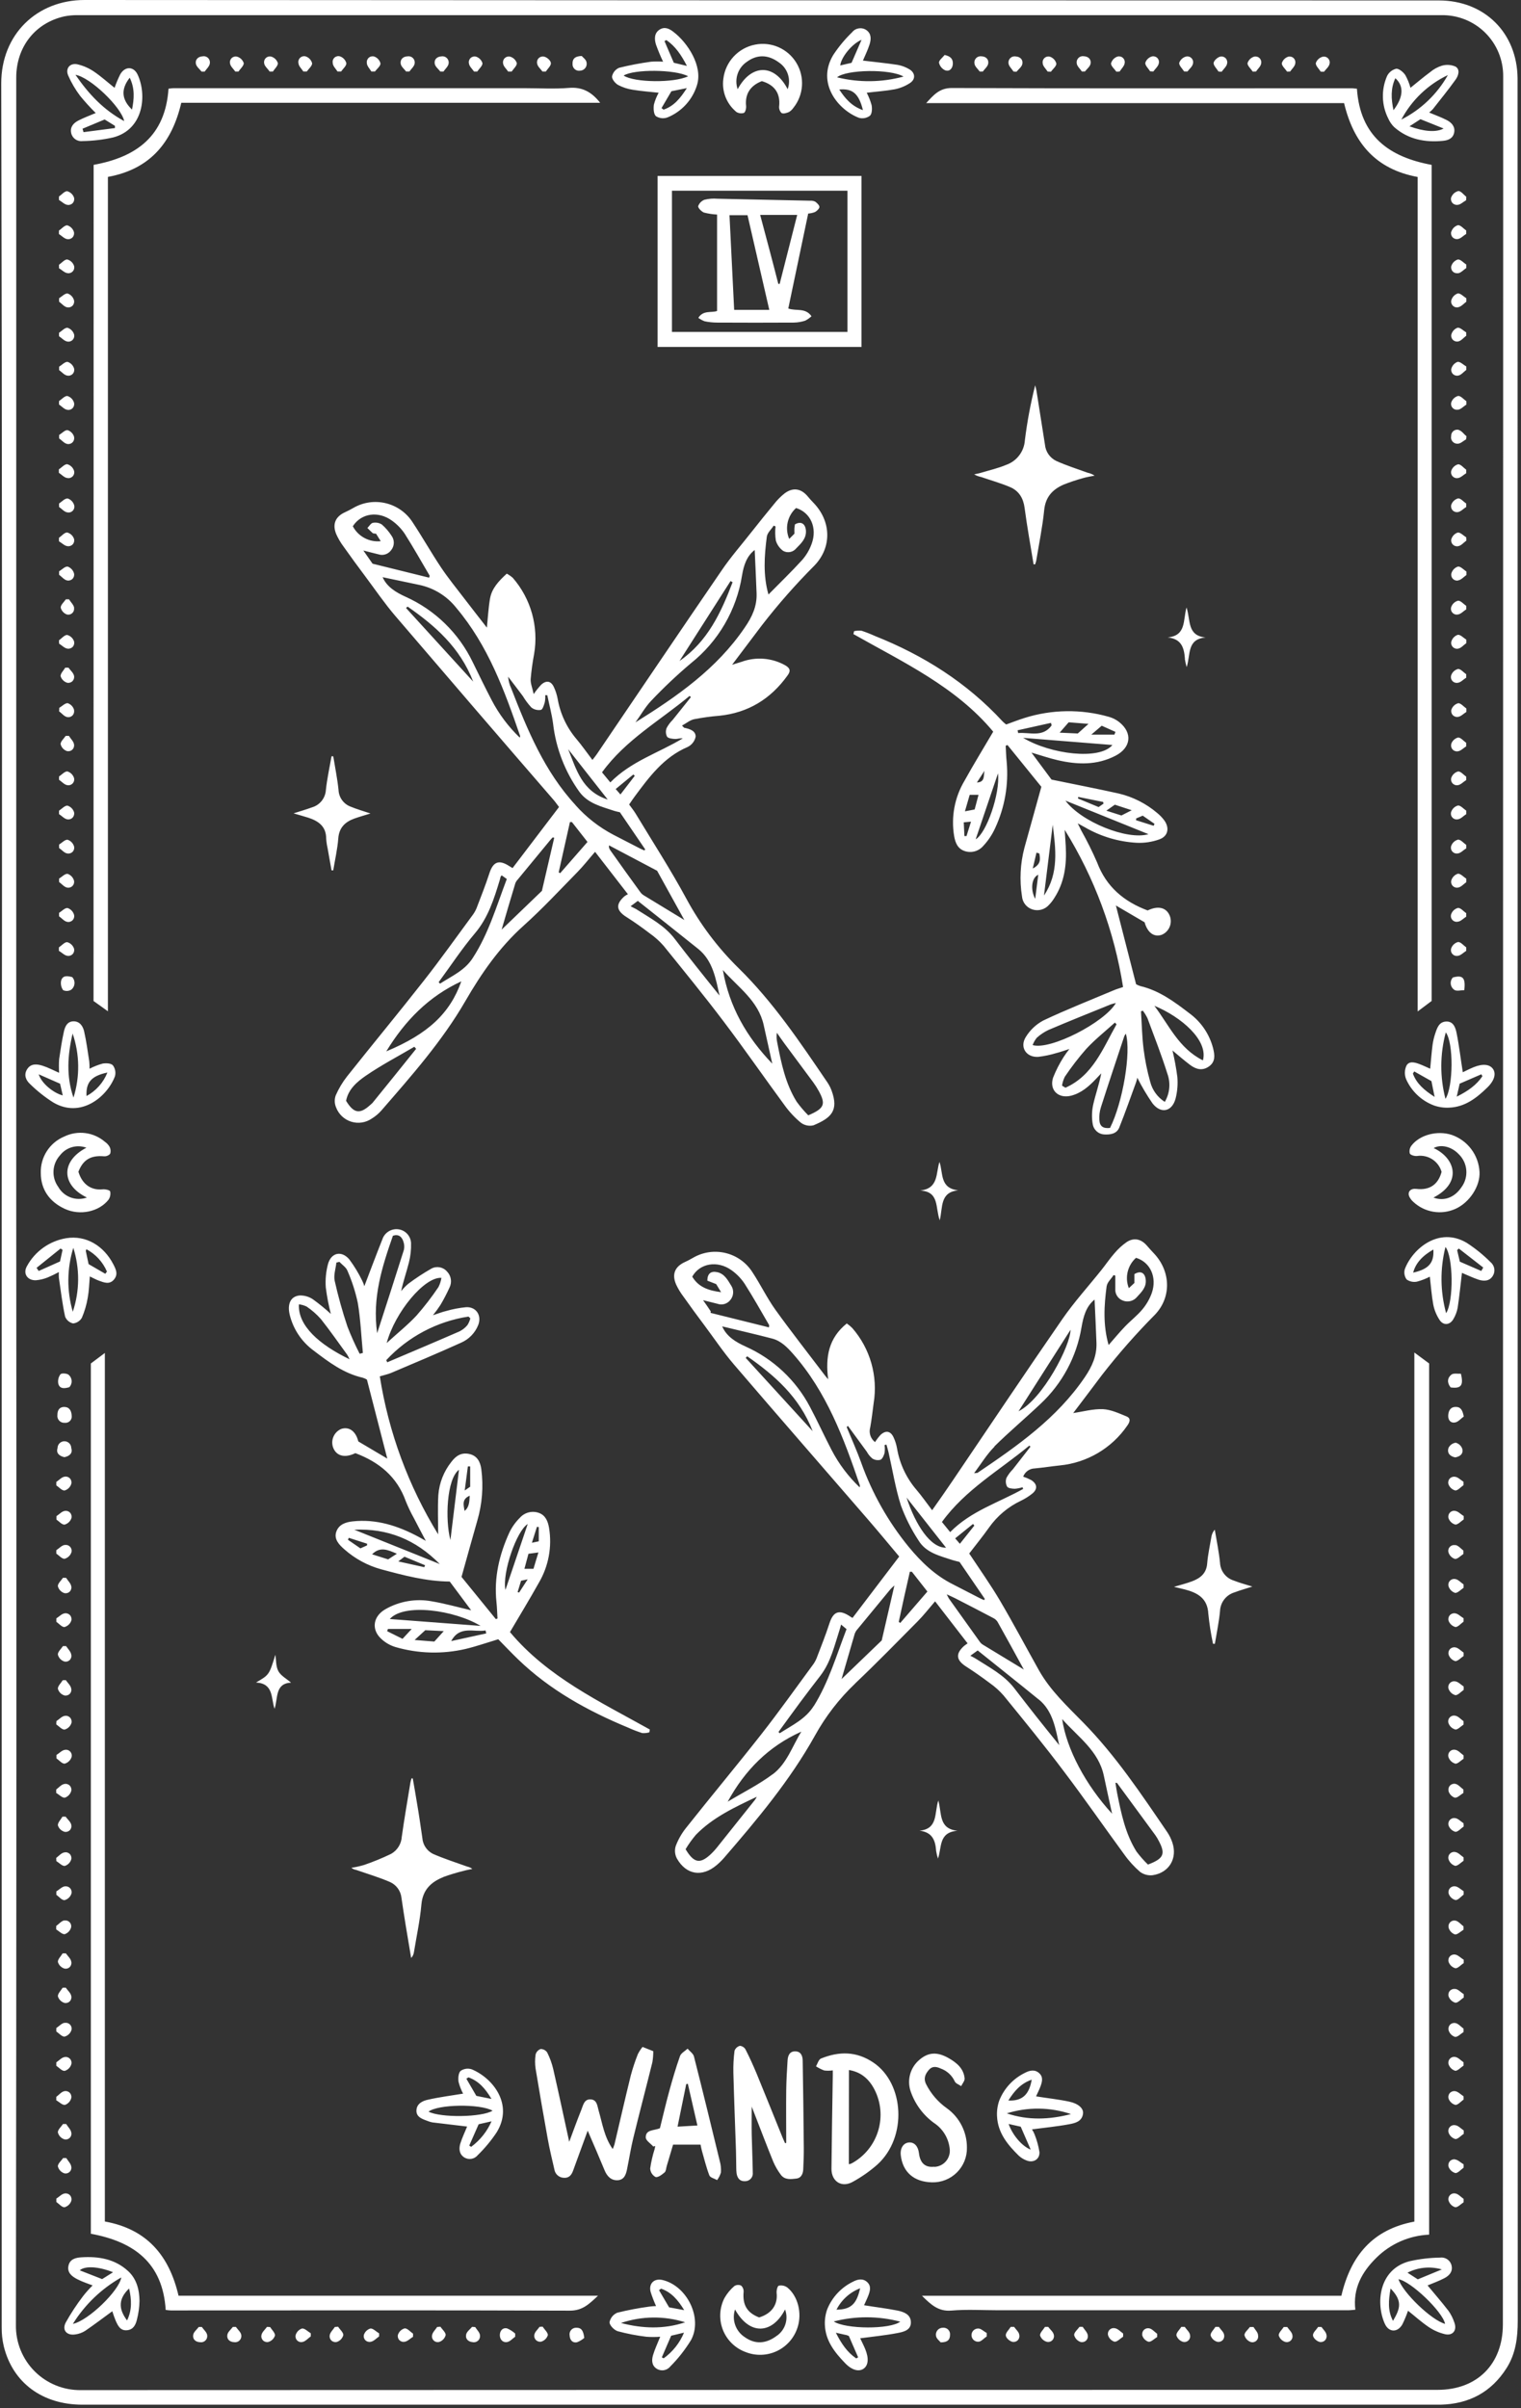 <?xml version="1.0" encoding="UTF-8"?>
<svg width="443px" height="701px" viewBox="0 0 443 701" version="1.1" xmlns="http://www.w3.org/2000/svg" xmlns:xlink="http://www.w3.org/1999/xlink">
    <rect x="0" y="0" width="443" height="701" fill="#333333" stroke="none"/>
    <title>Shape</title>
    <g id="Page-1" stroke="none" stroke-width="1" fill="none" fill-rule="evenodd">
        <g id="White_68" transform="translate(0.36, 0)" fill="#FFFFFF" fill-rule="nonzero">
            <path d="M441.64,26.4 C441.64,25.21 441.64,24.02 441.64,22.82 C441.52,9.55 432.01,0.13 418.72,0.13 C287.233,0.13 155.747,0.087 24.26,0 C10.4,0 -0.03,10 6.42751466e-05,24.34 C0.253,132.907 0.297,241.477 0.13,350.05 C0.13,459.21 0.13,568.373 0.13,677.54 C0.112,679.391 0.317,681.238 0.74,683.04 C3.36,693.66 11.98,700.04 23.66,700.04 L419.19,700.04 C427.47,699.85 433.98,696.42 438.45,689.37 C441.1,685.19 441.69,680.52 441.69,675.67 C441.657,459.223 441.64,242.8 441.64,26.4 Z M437.36,676.67 C437.36,688.21 429.89,695.72 418.36,695.72 C286.673,695.72 154.98,695.743 23.28,695.793 C18.212,695.886 13.323,693.915 9.739,690.331 C6.155,686.747 4.184,681.858 4.277,676.79 C4.427,567.89 4.457,458.987 4.37,350.08 L4.37,22.6 C4.37,13.7 9.86,6.67 18.37,4.77 C19.667,4.513 20.988,4.395 22.31,4.417 L419.45,4.417 C424.222,4.328 428.828,6.171 432.219,9.53 C435.61,12.889 437.497,17.477 437.451,22.25 C437.451,23.58 437.451,24.9 437.451,26.25 L437.36,676.67 Z M192.92,275.34 C198.83,282.65 204.78,289.93 210.45,297.43 C216.51,305.43 222.24,313.72 228.2,321.82 C229.544,323.677 231.116,325.357 232.88,326.82 C233.929,327.616 235.279,327.902 236.56,327.6 C241.66,325.47 244.01,323.38 241.84,317.47 C241.518,316.6 241.088,315.773 240.56,315.01 C232.67,303.4 224.85,291.73 214.75,281.83 C208.693,275.892 203.566,269.076 199.54,261.61 C194.98,253.18 189.76,245.11 184.8,236.9 C184.23,235.96 183.53,235.1 182.88,234.2 C183.47,233.35 183.93,232.63 184.45,231.94 C188.72,226.19 192.95,220.43 199.89,217.47 C201.101,216.892 201.973,215.783 202.25,214.47 C202.3,212.76 200.53,212.19 198.97,211.88 C198.87,211.88 198.79,211.72 198.28,211.23 C199.56,210.53 200.62,209.62 201.82,209.37 C204.23,208.901 206.663,208.567 209.11,208.37 C217.54,207.52 224.11,203.47 229,196.66 C230,195.32 229.78,194.5 228.31,193.66 C224.432,191.504 219.808,191.139 215.64,192.66 C214.87,192.91 214.09,193.14 212.87,193.52 C215.96,189.43 218.75,185.75 221.52,182.06 C226.261,175.938 231.381,170.12 236.85,164.64 C242.05,159.24 241.71,151.64 236.53,146.33 C235.977,145.763 235.447,145.173 234.94,144.56 C232.99,142.2 230.63,141.79 228.16,143.63 C227.021,144.534 225.993,145.572 225.1,146.72 C222.94,149.31 220.84,151.96 218.74,154.6 C215.74,158.44 212.46,162.15 209.74,166.18 C197.57,183.93 185.54,201.77 173.45,219.58 C173.1,220.09 172.7,220.58 172.19,221.23 C170.52,219.04 169.13,217.02 167.55,215.16 C164.704,211.815 162.808,207.768 162.06,203.44 C161.841,202.265 161.475,201.123 160.97,200.04 C160.15,198.25 158.82,197.96 157.32,199.27 C156.501,200.139 155.752,201.072 155.08,202.06 C154.69,200.24 154.13,198.95 154.2,197.69 C154.409,195.248 154.743,192.818 155.2,190.41 C156.57,182.443 154.282,174.283 148.97,168.19 C148.436,167.735 147.856,167.336 147.24,167 C144.86,169.17 142.86,171.31 142.35,174.32 C141.88,177.11 141.73,179.97 141.45,182.72 C139.31,179.96 137.02,177.05 134.78,174.12 C132.54,171.19 130.17,168.29 128.11,165.21 C125.25,160.93 122.71,156.43 119.87,152.13 C116.163,146.26 108.466,144.392 102.48,147.91 C101.73,148.33 100.97,148.74 100.19,149.09 C97.39,150.34 96.39,152.5 97.52,155.38 C98.103,156.71 98.838,157.969 99.71,159.13 C101.77,162.05 103.89,164.93 106.03,167.79 C108.92,171.66 111.66,175.67 114.79,179.33 C130.123,197.25 145.503,215.117 160.93,232.93 C161.47,233.56 161.93,234.26 162.46,234.93 L148.93,252.71 L147.93,252.11 C144.93,250.17 143.26,250.88 142.18,254.22 C141.1,257.56 139.71,261.07 138.41,264.46 C138.067,265.25 137.624,265.993 137.09,266.67 C132.45,272.96 127.93,279.33 123.09,285.48 C115.74,294.85 108.14,304.02 100.73,313.35 C99.391,315.054 98.275,316.923 97.41,318.91 C97.018,320.03 97.054,321.255 97.51,322.35 C98.256,324.353 99.885,325.898 101.925,326.538 C103.964,327.177 106.184,326.838 107.94,325.62 C108.956,324.997 109.876,324.229 110.67,323.34 C119.48,313.19 128.42,303.12 135.19,291.41 C139.86,283.35 145.08,275.81 152.1,269.51 C157.61,264.57 162.67,259.12 167.86,253.83 C169.6,252.05 171.14,250.07 172.96,247.98 L182.52,260.32 C182.168,260.486 181.833,260.687 181.52,260.92 C178.87,263.27 179.12,265.09 182.13,266.98 C184.48,268.46 186.74,270.09 188.95,271.77 C190.409,272.8 191.741,273.999 192.92,275.34 Z M222.98,156.24 C223.13,155.1 224.31,154.09 224.98,153.02 L225.52,153.25 C225.364,154.621 225.394,156.007 225.61,157.37 C225.972,158.577 226.72,159.631 227.74,160.37 C229.015,161.085 230.621,160.777 231.54,159.64 C232.98,158.18 234.54,156.75 234.37,154.42 C234.2,152.42 232.9,151.65 231.17,152.66 C231.12,152.99 231.05,153.38 231.02,153.76 C230.99,154.14 231.02,154.55 231.02,155.37 L229.5,156.89 C228.175,153.771 228.979,150.154 231.5,147.89 C235.71,149.18 237.75,153.68 236.03,158.34 C235.405,160.08 234.455,161.685 233.23,163.07 C230.09,166.51 226.73,169.74 223.46,173.07 C221.87,167.52 222.24,161.87 222.98,156.24 L222.98,156.24 Z M225.91,300.65 C226.61,301.65 227.29,302.65 228.02,303.65 C230.85,307.48 233.71,311.29 236.53,315.12 C237.115,315.921 237.646,316.759 238.12,317.63 C240.21,321.45 239.76,322.69 235.05,324.69 C233.815,323.446 232.678,322.109 231.65,320.69 C228.39,315.42 227.17,309.45 226.01,303.47 C225.799,302.545 225.765,301.588 225.91,300.65 Z M222.07,298.41 C222.89,302.14 223.72,305.87 224.57,309.65 C217.19,301.98 212.04,293.17 210.18,282.38 C214.64,287.45 220.49,291.3 222.07,298.41 L222.07,298.41 Z M180.35,231.28 L178.96,229.7 L184.1,225.47 L184.52,225.85 L180.35,231.28 Z M212.42,169.15 L213.01,169.5 C209.66,178.31 205.75,186.75 197.55,192.42 L212.42,169.15 Z M189.31,204 C192.949,200.159 196.798,196.524 200.84,193.11 C208.852,186.735 214.18,177.585 215.77,167.47 C216.25,164.59 217.14,161.86 219.45,160.11 C219.63,164.28 219.85,168.5 220,172.71 C220.14,176.5 218.7,179.58 216.54,182.71 C208.38,194.71 196.89,202.71 184.72,210.29 C186.23,208.24 187.51,205.88 189.31,204 Z M200.46,202.58 L200.87,202.94 L195.58,209.55 C194.877,210.245 194.28,211.04 193.81,211.91 C193.475,212.732 193.516,213.66 193.92,214.45 C194.32,214.99 195.48,215.08 196.32,215.13 C197,215.13 197.7,214.85 198.5,214.95 C191.5,219.18 183.45,221.6 177.4,227.77 L174.98,224.84 C181.81,215.41 191.83,209.81 200.46,202.61 L200.46,202.58 Z M176.64,232.76 C169.06,230.33 167.48,223.88 165.12,218.1 L176.64,232.76 Z M105.47,160.26 C107.17,160.69 108.47,161.05 109.82,161.36 C111.188,161.829 112.701,161.35 113.55,160.18 C114.565,158.954 114.606,157.192 113.65,155.92 C112.867,154.71 111.917,153.616 110.83,152.67 C110.053,152.194 109.124,152.03 108.23,152.21 C107.63,152.33 107.17,153.21 106.64,153.7 C107.15,154.2 107.64,154.7 108.17,155.18 C108.39,155.35 108.79,155.3 109.17,155.37 L110.53,157.55 C107.185,157.902 103.963,156.179 102.4,153.2 C104.83,149.41 109.78,148.64 113.84,151.59 C115.287,152.631 116.536,153.921 117.53,155.4 C120.07,159.4 122.38,163.53 124.79,167.61 L124.62,168.17 L108.15,164.1 L105.47,160.26 Z M117.9,177 L118.36,176.59 C126.36,182.16 133.6,188.45 137.46,198.43 L117.9,177 Z M151.02,214.73 C147.719,211.561 144.957,207.877 142.84,203.82 C140.94,200.18 139.15,196.49 137.35,192.82 C133.277,184.32 126.317,177.543 117.71,173.7 C114.91,172.41 112.32,170.86 111.08,168.03 L121.74,170.27 C126.018,171.165 129.845,173.537 132.55,176.97 C141.82,187.97 146.55,200.97 151.12,214.23 C151.16,214.35 151.08,214.49 151.02,214.77 L151.02,214.73 Z M108.02,321.16 C107.844,321.358 107.65,321.538 107.44,321.7 C104.44,324.42 102.67,324.14 100.44,320.47 C101.07,317.08 103.67,314.89 106.25,313.12 C110.74,310.04 115.61,307.5 120.32,304.73 L120.84,305.33 C116.587,310.637 112.317,315.927 108.03,321.2 L108.02,321.16 Z M112.18,306.01 C117.63,297.11 124.49,290.07 134,285.69 C130.71,295 124.3,301 112.19,306.05 L112.18,306.01 Z M127.78,286.32 L127.4,285.93 C130.91,281.16 134.18,276.17 138,271.66 C141.82,267.15 143.54,261.66 145.2,256.18 C145.3,255.86 145.37,255.54 145.46,255.18 C145.549,255.055 145.65,254.937 145.76,254.83 L147.25,255.89 C144.25,263.78 141.93,271.82 137.33,278.89 C135,282.54 131.17,284.16 127.79,286.36 L127.78,286.32 Z M157.45,259.37 L145.74,270.63 C147.14,265.83 148.41,261.47 149.74,257.12 C149.884,256.749 150.098,256.41 150.37,256.12 C153.563,252.227 156.763,248.347 159.97,244.48 C160.17,244.23 160.41,244.01 160.63,243.77 L161.06,243.89 C159.88,249 158.72,254 157.46,259.41 L157.45,259.37 Z M162.79,254.2 L162.36,253.95 L165.64,239.32 L166.22,239.32 L170.75,245.1 L162.79,254.2 Z M167.26,234.36 C158.2,224.55 153.26,212.51 148.52,200.36 C148.026,199.302 147.728,198.164 147.64,197 C149.07,198.88 150.51,200.75 151.92,202.64 C152.631,203.829 153.462,204.941 154.4,205.96 C155.186,206.576 156.196,206.83 157.18,206.66 C157.71,206.53 158.07,205.26 158.31,204.45 C158.44,203.771 158.483,203.079 158.44,202.39 L159.04,202.39 C159.61,205.15 160.36,207.9 160.73,210.69 C161.555,217.819 164.177,224.621 168.35,230.46 C170.88,233.94 174.84,234.81 178.59,236.07 C179.03,236.22 179.49,236.29 180.19,236.46 C182.59,239.97 185.08,243.62 187.56,247.27 C187.482,247.378 187.399,247.481 187.31,247.58 C186.89,247.39 186.46,247.22 186.05,247.01 L178.29,243.01 C174.128,240.827 170.395,237.911 167.27,234.4 L167.26,234.36 Z M177.26,247.27 C177.022,246.93 176.938,246.505 177.03,246.1 L191.03,253.49 L198.96,267.83 C194.77,265.29 190.96,262.97 187.12,260.63 C186.725,260.39 186.384,260.07 186.12,259.69 C183.133,255.59 180.173,251.463 177.24,247.31 L177.26,247.27 Z M183.35,263.79 L185.41,262.26 C191.28,266.93 197.18,271.56 203.02,276.26 C207.27,279.71 208.09,284.84 209.21,289.83 C206.92,286.97 204.61,284.11 202.33,281.23 C200.28,278.64 198.24,276.05 196.24,273.42 C193.24,269.42 188.92,267.24 184.88,264.63 C184.43,264.4 183.96,264.18 183.33,263.83 L183.35,263.79 Z M248.74,490.05 C254.93,484.18 260.91,478.05 266.91,472 C268.66,470.24 270.19,468.26 271.99,466.17 L281.46,478.41 C281,478.74 280.72,478.91 280.46,479.13 C277.9,481.42 278.11,483.27 280.98,485.13 C283.37,486.66 285.7,488.3 287.98,490.01 C289.434,491.035 290.76,492.23 291.93,493.57 C297.93,500.93 303.93,508.25 309.59,515.8 C315.59,523.71 321.23,531.88 327.1,539.88 C328.431,541.755 329.986,543.461 331.73,544.96 C332.798,545.726 334.117,546.058 335.42,545.89 C340.19,545.15 342.63,540.96 341.1,536.41 C340.748,535.35 340.257,534.341 339.64,533.41 C332.06,522.31 324.64,511.14 315.14,501.46 C310.47,496.69 305.53,492.12 302.21,486.2 C298.43,479.45 294.8,472.6 290.87,465.93 C288.15,461.33 285.03,456.93 281.93,452.25 C283.79,449.82 285.84,447.32 287.7,444.69 C290.083,441.321 293.297,438.627 297.03,436.87 C298.163,436.321 299.232,435.65 300.22,434.87 C301.9,433.55 301.8,432.02 299.98,430.87 C299.232,430.473 298.453,430.139 297.65,429.87 C298.174,428.46 299.506,427.513 301.01,427.48 C303.45,427.25 305.87,426.87 308.31,426.61 C316.261,425.84 323.464,421.589 327.98,415 C328.7,414 329.09,412.9 327.77,412.35 C325.55,411.44 323.22,410.35 320.89,410.23 C318.02,410.11 315.11,410.94 312.22,411.36 C314.96,407.74 317.8,404.02 320.6,400.27 C325.392,394.107 330.551,388.24 336.05,382.7 C340.96,377.53 340.57,369.95 335.68,364.83 C334.99,364.12 334.34,363.37 333.68,362.62 C332.04,360.71 329.96,360.2 327.84,361.55 C326.487,362.489 325.266,363.606 324.21,364.87 C322.86,366.4 321.71,368.12 320.43,369.72 C316.63,374.48 312.51,379.01 309.05,384.01 C298.28,399.58 287.76,415.32 277.13,431.01 C275.22,433.84 273.26,436.63 271.13,439.65 C269.48,437.49 268.13,435.53 266.59,433.73 C263.635,430.298 261.671,426.125 260.91,421.66 C260.718,420.554 260.382,419.478 259.91,418.46 C259.05,416.58 257.65,416.3 256.12,417.7 C255.518,418.357 254.976,419.067 254.5,419.82 C253.19,418.813 252.634,417.105 253.1,415.52 C253.53,413.18 253.78,410.8 254.1,408.45 C255.377,400.606 253.094,392.6 247.87,386.61 C247.379,386.118 246.843,385.673 246.27,385.28 C240.97,389.54 240.01,395.03 240.85,401.53 C240.32,400.9 240.06,400.63 239.85,400.33 C235.05,394 230.14,387.76 225.51,381.33 C223.02,377.85 221.14,373.93 218.77,370.33 C215.068,364.549 207.473,362.703 201.53,366.14 C200.78,366.56 200.03,366.99 199.24,367.34 C196.24,368.68 195.24,370.88 196.56,373.93 C197.146,375.188 197.867,376.378 198.71,377.48 C200.71,380.29 202.71,383.06 204.8,385.82 C207.65,389.64 210.32,393.62 213.41,397.23 C226.33,412.31 239.41,427.28 252.41,442.31 C255.48,445.85 258.46,449.47 261.54,453.13 L247.94,471 C247.44,470.71 247.16,470.55 246.94,470.38 C243.94,468.49 242.31,469.22 241.22,472.59 C240.13,475.96 238.74,479.44 237.44,482.83 C237.129,483.564 236.722,484.253 236.23,484.88 C231.32,491.54 226.54,498.29 221.43,504.8 C214.2,514.01 206.69,523 199.43,532.16 C198.156,533.757 197.143,535.546 196.43,537.46 C196.077,538.654 196.206,539.94 196.79,541.04 C199.5,545.81 204.13,546.53 208.34,542.99 C209.101,542.351 209.813,541.656 210.47,540.91 C220.17,529.68 229.71,518.33 236.98,505.29 C240.094,499.653 244.053,494.527 248.72,490.09 L248.74,490.05 Z M321.97,374.42 C322.13,373.28 323.31,372.27 323.97,371.2 L324.48,371.35 C324.48,372.63 324.48,373.91 324.48,375.19 C324.362,376.7 325.266,378.103 326.69,378.62 C328.16,379.199 329.836,378.758 330.83,377.53 C332.18,376.07 333.64,374.64 333.32,372.38 C333.06,370.47 331.81,369.85 330.04,370.91 L330.04,373.49 L328.42,375 C327.201,371.909 328.035,368.386 330.51,366.17 C334.63,367.4 336.71,371.81 335.1,376.43 C334.47,378.169 333.539,379.783 332.35,381.2 C330.84,383.01 328.91,384.48 327.27,386.2 C325.63,387.92 324.15,389.71 322.53,391.56 C320.87,385.74 321.2,380.09 321.95,374.46 L321.97,374.42 Z M324.97,519.04 C328.69,524.087 332.407,529.147 336.12,534.22 C336.54,534.813 336.911,535.438 337.23,536.09 C339.13,539.73 338.55,541.09 333.99,542.8 C332.771,541.627 331.651,540.356 330.64,539 C327.39,533.81 326.19,527.89 325.01,522 C324.81,521 324.69,520.06 324.52,519 C324.76,519 324.93,519 324.98,519.08 L324.97,519.04 Z M321.14,516.94 C321.9,520.55 322.7,524.15 323.54,528 C315.8,519.59 310.26,509.1 309,500.45 C313.7,505.73 319.64,509.71 321.15,517 L321.14,516.94 Z M302.21,494.75 C306.32,498.13 307.05,503.17 308.15,508.04 C305.84,505.17 303.52,502.31 301.24,499.42 C299.14,496.77 297.09,494.1 295.02,491.42 C292.02,487.55 287.72,485.37 283.73,482.8 C283.35,482.55 282.93,482.37 282.26,482.01 L284.4,480.47 C290.37,485.28 296.36,490 302.22,494.79 L302.21,494.75 Z M290.21,472.19 C292.72,476.68 295.21,481.19 297.84,486.03 C293.63,483.47 289.75,481.12 285.84,478.75 C285.509,478.535 285.223,478.256 285,477.93 C282,473.737 279,469.54 276,465.34 C275.774,464.949 275.57,464.545 275.39,464.13 C276.54,464.67 277.28,464.99 278,465.36 C281.64,467.23 285.28,469.1 288.89,471.01 C289.451,471.274 289.921,471.699 290.24,472.23 L290.21,472.19 Z M279.21,449.42 L277.84,447.84 L283.03,443.65 L283.42,444.12 L279.21,449.42 Z M311.44,387.12 C311.44,391.66 303.44,407.21 296.29,410.85 L311.44,387.12 Z M289.22,421.12 C293.54,416.84 298.22,412.93 302.64,408.74 C309,402.817 313.22,394.954 314.64,386.38 C315.18,383.29 315.95,380.32 318.44,378.33 C318.62,382.49 318.85,386.69 318.99,390.89 C319.13,394.66 317.74,397.77 315.58,400.95 C307.47,412.88 296,420.89 284.35,428.76 C284.27,428.82 284.12,428.76 283.35,428.87 C285.48,426 287.11,423.31 289.3,421.13 L289.22,421.12 Z M299.39,420.8 L299.77,421.15 L294.64,427.73 C293.898,428.475 293.268,429.324 292.77,430.25 C292.471,431.083 292.544,432.004 292.97,432.78 C293.31,433.28 294.43,433.38 295.21,433.4 C295.971,433.339 296.723,433.192 297.45,432.96 L297.65,433.44 C290.51,437.44 282.45,439.85 276.38,446.02 L273.98,443.07 C280.82,433.63 290.81,428 299.47,420.81 L299.39,420.8 Z M275.18,450.56 C270.66,450.64 266.31,443.98 263.68,435.95 L275.18,450.56 Z M204.32,378.48 C206.02,378.91 207.32,379.24 208.6,379.55 C209.956,380.036 211.471,379.591 212.35,378.45 C213.37,377.239 213.456,375.496 212.56,374.19 C211.56,372.57 210.63,370.82 208.56,370.35 C206.71,369.94 205.66,370.75 205.66,372.82 L208.23,373.82 L209.66,376.17 C205.95,375.7 203.05,374.68 201.26,371.65 C203.45,367.73 208.61,366.85 212.7,369.78 C214.204,370.848 215.499,372.184 216.52,373.72 C219.04,377.66 221.3,381.72 223.67,385.78 L223.61,386.42 L206.61,382.2 C206.61,382.06 206.61,381.92 206.66,381.78 C206.04,380.8 205.35,379.84 204.4,378.49 L204.32,378.48 Z M216.83,395.3 L217.26,394.83 C225.26,400.4 232.46,406.65 236.34,416.64 L216.83,395.3 Z M250.04,433 C246.731,429.851 243.964,426.179 241.85,422.13 C239.68,417.97 237.74,413.69 235.54,409.55 C231.438,401.768 224.843,395.588 216.81,392 C213.95,390.69 211.3,389.14 209.98,386.13 C214.82,387.3 219.69,388.41 224.51,389.67 C227.09,390.34 228.86,392.14 230.63,394.14 C240.42,405.24 245.42,418.73 250.08,432.41 C250.094,432.608 250.08,432.806 250.04,433 L250.04,433 Z M250.5,425.88 C249.21,422.35 247.67,418.88 246.24,415.44 L246.6,415.1 C248.43,417.6 250.25,420.1 252.09,422.6 C252.502,423.364 253.055,424.043 253.72,424.6 C254.419,425.042 255.269,425.176 256.07,424.97 C256.67,424.71 257.07,423.72 257.28,422.97 C257.381,422.207 257.381,421.433 257.28,420.67 L257.82,420.55 C258.03,421.31 258.27,422.07 258.44,422.83 C259.61,427.98 260.44,433.25 262.03,438.25 C263.348,441.844 265.076,445.273 267.18,448.47 C269.38,452.09 273.42,452.94 277.11,454.18 C277.68,454.36 278.26,454.48 279.11,454.7 L286.49,465.49 L286.24,465.81 C285.82,465.62 285.4,465.45 284.99,465.24 C282.4,463.92 279.82,462.56 277.22,461.24 C272.02,458.64 267.98,454.76 264.3,450.31 C258.344,443.018 253.677,434.763 250.5,425.9 L250.5,425.88 Z M264.64,457.56 L265.23,457.56 L269.75,463.32 L261.83,472.48 L261.41,472.13 C262.45,467.27 263.527,462.413 264.64,457.56 Z M219.5,524 C215.833,528.6 212.167,533.193 208.5,537.78 C207.888,538.545 207.219,539.264 206.5,539.93 C203.5,542.66 201.72,542.36 199.32,538.33 C200.203,536.853 201.207,535.452 202.32,534.14 C207.19,529.14 213.43,526.2 220.05,523.07 C219.901,523.399 219.717,523.711 219.5,524 Z M224.69,516.5 C220.62,519.55 215.98,521.83 211.58,524.5 C216.58,515.35 223.5,508.36 233.04,504.11 C230.4,508.33 228.82,513.43 224.69,516.53 L224.69,516.5 Z M236.69,496.57 C234.26,500.48 230.32,502.24 226.74,504.57 L226.38,504.2 C228.5,501.3 230.6,498.38 232.74,495.5 C234.67,492.9 236.64,490.34 238.62,487.77 C241.62,483.84 242.67,479.08 244.16,474.51 C244.3,474.09 244.41,473.67 244.61,472.94 L246.2,474.26 C243.25,481.93 240.99,489.68 236.7,496.6 L236.69,496.57 Z M248.69,475.39 C248.827,475.02 249.034,474.681 249.3,474.39 C252.533,470.457 255.77,466.533 259.01,462.62 C259.366,462.242 259.744,461.885 260.14,461.55 C258.86,467.1 257.72,472.08 256.45,477.55 L244.75,488.8 C246.16,484 247.41,479.7 248.64,475.42 L248.69,475.39 Z M317.88,327.05 C318.063,328.793 319.481,330.147 321.23,330.25 C322.99,330.36 324.88,330.1 325.63,328.25 C327.37,323.9 328.92,319.47 330.53,315.07 C330.71,314.57 330.81,314.07 330.89,313.75 C332.192,316.326 333.665,318.812 335.3,321.19 C337.75,324.35 341.02,323.64 342.04,319.79 C342.559,317.743 342.732,315.624 342.55,313.52 C342.212,310.927 341.738,308.353 341.13,305.81 C342.91,307.28 344.53,308.72 346.27,310.02 C348.01,311.32 349.86,311.81 351.78,310.44 C353.7,309.07 353.44,307.1 352.97,305.2 C351.925,301.104 349.49,297.498 346.08,295 C341.71,291.65 337.29,288.36 331.77,287.06 C331.339,286.924 330.923,286.743 330.53,286.52 C328.49,278.52 326.53,270.88 324.65,263.6 L333.01,268.49 C333.86,271.49 335.72,272.92 338.01,272.13 C340.196,271.207 341.221,268.687 340.3,266.5 C339.3,264.15 336.88,263.6 333.9,265.05 C327.01,262.47 321.85,258.18 319.17,251.05 C317.799,247.893 316.267,244.809 314.58,241.81 C314.29,241.25 314.02,240.68 313.53,239.69 L315.64,240.85 C320.252,243.518 325.429,245.06 330.75,245.35 C332.984,245.445 335.216,245.106 337.32,244.35 C339.87,243.43 340.32,241.03 338.75,238.83 C338.159,238.034 337.47,237.315 336.7,236.69 C333.458,233.928 329.605,231.977 325.46,231 C319.15,229.6 312.8,228.37 305.9,226.95 L300.06,219.09 C302.85,219.91 305.22,220.73 307.65,221.29 C313.38,222.62 319.06,222.83 324.51,220.02 C329.06,217.68 329.59,213.37 325.61,210.2 C324.72,209.501 323.701,208.984 322.61,208.68 C314.53,206.372 305.949,206.497 297.94,209.04 C296.18,209.6 294.46,210.27 292.69,210.91 C292.321,210.629 291.97,210.325 291.64,210 C281.24,198.73 268.64,190.78 254.46,185.14 C253.194,184.566 251.899,184.059 250.58,183.62 C249.852,183.542 249.116,183.581 248.4,183.74 C248.33,184.03 248.26,184.31 248.2,184.59 C262.71,192.81 278.02,199.9 288.92,213 C286.08,217.84 283.2,222.52 280.54,227.32 C277.668,232.156 276.605,237.854 277.54,243.4 C277.87,245.28 278.54,247.05 280.54,247.73 C282.49,248.422 284.664,247.841 286.01,246.27 C287.452,244.729 288.631,242.962 289.5,241.04 C292.275,235.057 293.43,228.45 292.85,221.88 C292.67,220.3 292.65,218.69 292.55,217.1 L293.08,216.89 L302.94,229.05 C301.21,235.28 299.6,241.05 298.02,246.76 C296.793,251.385 296.548,256.215 297.3,260.94 C297.447,262.718 298.657,264.229 300.36,264.76 C302.124,265.315 304.049,264.755 305.24,263.34 C305.789,262.767 306.275,262.136 306.69,261.46 C309.69,256.87 310.34,251.74 310.05,246.41 C309.96,244.8 309.84,243.19 309.74,241.58 C318.412,255.542 324.193,271.103 326.74,287.34 C325.74,287.69 324.88,287.92 324.11,288.25 C317.22,291.15 310.26,293.89 303.51,297.08 C301.416,298.194 299.659,299.847 298.42,301.87 C296.52,304.87 298.58,307.92 302.09,307.66 C303.862,307.447 305.612,307.078 307.32,306.56 C308.43,306.28 309.51,305.88 311.11,305.38 C310.503,306.137 309.936,306.925 309.41,307.74 C308.2,309.637 307.175,311.646 306.35,313.74 C305.2,317.35 307.9,319.9 311.58,318.98 C314.58,318.22 316.82,316.24 318.89,314.05 L320.39,312.47 C319.77,315.67 318.71,318.6 318.03,321.62 C317.643,323.415 317.589,325.266 317.87,327.08 L317.88,327.05 Z M350,308.69 C342.95,305.18 340.09,298.37 335.85,292.8 C343.64,296 351.64,302.85 349.99,308.72 L350,308.69 Z M332.49,294.21 C333.017,294.902 333.473,295.646 333.85,296.43 C335.85,301.8 337.94,307.15 339.66,312.61 C340.629,315.309 340.347,318.3 338.89,320.77 C336.775,319.433 335.254,317.335 334.64,314.91 C333.767,311.802 333.125,308.633 332.72,305.43 C332.26,301.78 332.2,298.09 331.96,294.43 L332.49,294.21 Z M286.37,224.39 C286.08,225.82 286.58,227.71 284.17,227.79 L286.37,224.39 Z M281.13,243.39 L280.53,243.39 C280.47,242.12 280.41,240.85 280.34,239.39 L282.45,239.2 C281.95,240.76 281.54,242.11 281.12,243.45 L281.13,243.39 Z M280.68,236.19 C281.2,234.42 281.61,232.97 282.07,231.39 L284.64,231.39 L283.51,235.65 L280.68,236.19 Z M283.83,244.27 L290.31,225.14 C290.98,231 286.97,242.5 283.82,244.33 L283.83,244.27 Z M320.52,211.27 L324.52,213.06 L324.22,213.86 L317.49,213.86 L320.52,211.27 Z M310.9,210.27 L316.67,210.73 L313.55,213.53 L308.27,213.29 L310.9,210.27 Z M296.19,213.39 L296.01,212.6 L305.74,210.44 L305.94,211.17 C303.29,214.81 299.52,213.1 296.18,213.41 L296.19,213.39 Z M323.64,216.88 C319.91,221.36 305.64,219.6 297.64,214.8 L323.64,216.88 Z M301.13,261.64 C299.67,258.84 300.13,255.5 302.04,254.64 C301.75,257 301.48,259.12 301.15,261.64 L301.13,261.64 Z M300.44,252.82 C300.87,250.99 301.2,249.61 301.52,248.22 L302.34,248.45 C302.64,250 302.88,251.59 300.46,252.82 L300.44,252.82 Z M303.71,260.66 C304.58,253.66 305.41,246.87 306.25,240.11 C307.13,247.14 308.08,254.17 303.73,260.66 L303.71,260.66 Z M330.55,238.26 L332.47,237.45 L335.9,239.83 C335.82,240.02 335.73,240.21 335.64,240.4 L330.51,238.77 C330.54,238.6 330.56,238.43 330.57,238.26 L330.55,238.26 Z M324.34,234.26 L329.26,235.87 L326.26,237.4 L321.87,236 L324.34,234.26 Z M313.69,232 L320.94,233.46 C320.94,233.62 321.02,233.78 321.05,233.95 L319.62,234.95 L313.62,232.46 C313.64,232.28 313.64,232.14 313.69,232 Z M309.95,233.07 L334.14,242.84 C327.96,244.67 314.54,239.25 309.95,233.07 Z M300.4,304.24 C300.683,303.478 301.085,302.766 301.59,302.13 C302.615,301.195 303.774,300.419 305.03,299.83 C311.03,297.27 317.14,294.83 323.21,292.37 C323.679,292.218 324.156,292.094 324.64,292 C321.36,297.65 305.57,305.78 300.4,304.24 Z M309.96,316.65 L308.96,316.05 C309.094,315.145 309.37,314.268 309.78,313.45 C311.695,310.601 313.793,307.878 316.06,305.3 C318.62,302.56 321.57,300.21 324.36,297.69 L324.84,298.19 C320.88,305.18 317.98,313.08 309.96,316.65 L309.96,316.65 Z M320.28,322.36 C322.5,315.42 324.82,308.52 327.11,301.61 C327.233,301.366 327.381,301.135 327.55,300.92 C329.14,306.32 326.65,321 322.94,328.36 C321,328.58 319.94,327.94 319.84,326.07 C319.755,324.817 319.904,323.559 320.28,322.36 Z M150.56,483.08 C159.81,492 170.85,498.08 182.62,502.95 C183.942,503.551 185.298,504.075 186.68,504.52 C187.388,504.577 188.1,504.503 188.78,504.3 C188.78,504.03 188.87,503.76 188.91,503.49 C174.34,495.35 159.08,488.18 148.17,475.12 C151.01,470.3 153.87,465.61 156.55,460.82 C159.411,455.987 160.473,450.3 159.55,444.76 C159.22,442.89 158.55,441.11 156.55,440.41 C154.609,439.735 152.453,440.291 151.08,441.82 C149.809,443.071 148.763,444.533 147.99,446.14 C145.07,452.56 143.47,459.27 144.24,466.4 C144.41,467.98 144.44,469.58 144.54,471.17 L144.06,471.35 L134.06,459.06 C135.69,453.24 137.15,447.95 138.66,442.67 C140.081,437.828 140.479,432.744 139.83,427.74 C139.54,425.5 138.58,423.74 136.26,423.26 C133.94,422.78 132.41,423.86 131.13,425.54 C128.917,428.304 127.586,431.67 127.31,435.2 C127.08,439.02 127.26,442.85 127.26,446.68 C118.604,432.624 112.825,416.988 110.26,400.68 C111.54,400.29 112.59,400.08 113.55,399.68 C120.36,396.79 127.19,393.93 133.93,390.88 C136.216,389.892 138.014,388.035 138.93,385.72 C139.99,382.98 138.37,380.42 135.44,380.54 C133.473,380.724 131.528,381.093 129.63,381.64 C128.47,381.91 127.35,382.36 125.74,382.88 C126.521,381.918 127.252,380.917 127.93,379.88 C128.906,378.233 129.791,376.534 130.58,374.79 C131.337,373.245 131.04,371.392 129.84,370.16 C128.706,368.836 126.801,368.485 125.27,369.32 C122.939,370.647 120.695,372.12 118.55,373.73 C117.793,374.376 117.1,375.092 116.48,375.87 C117.08,372.99 118.05,370.31 118.73,367.56 C119.204,365.712 119.416,363.807 119.36,361.9 C119.287,359.913 117.837,358.247 115.88,357.9 C113.769,357.514 111.695,358.737 111.01,360.77 C109.17,365.39 107.43,370.05 105.75,374.44 C105.607,373.89 105.406,373.357 105.15,372.85 C104.091,370.658 102.825,368.572 101.37,366.62 C99.12,363.99 96.11,364.62 95.17,367.98 C94.577,370.205 94.361,372.514 94.53,374.81 C94.856,377.402 95.347,379.971 96,382.5 C94.336,380.978 92.587,379.552 90.76,378.23 C89.622,377.472 88.277,377.088 86.91,377.13 C84.29,377.37 83.25,379.59 84.03,382.79 C85.057,386.953 87.513,390.623 90.97,393.16 C95.34,396.49 99.74,399.82 105.28,401.07 C105.712,401.201 106.125,401.385 106.51,401.62 C108.58,409.67 110.57,417.38 112.44,424.62 L104,419.62 C103.29,416.73 101.4,415.23 99.06,415.97 C96.875,416.878 95.834,419.38 96.73,421.57 C97.73,423.93 100.17,424.49 103.14,423.03 C110,425.61 115.27,429.84 117.83,437.03 C118.498,438.687 119.27,440.3 120.14,441.86 C121.21,443.96 122.33,446.04 123.66,448.57 C122.66,448.01 122.11,447.69 121.55,447.39 C115.55,444.18 109.26,442.14 102.34,442.9 C100.34,443.12 98.34,443.76 97.59,445.9 C96.84,448.04 98.37,449.67 99.9,451 C102.982,453.744 106.653,455.742 110.63,456.84 C117.21,458.61 123.8,460.36 130.63,460.41 L136.87,468.78 C133.05,467.89 129.3,466.83 125.48,466.18 C120.807,465.3 115.973,466.119 111.85,468.49 C108.39,470.49 107.72,474.2 110.51,476.93 C111.73,478.125 113.223,479.004 114.86,479.49 C121.512,481.414 128.547,481.596 135.29,480.02 C138.41,479.27 141.46,478.2 144.76,477.21 C146.64,479.12 148.56,481.16 150.56,483.08 Z M135.91,426.9 L136.58,426.9 L136.58,432.81 L134.99,433.9 C135.33,431.28 135.64,429.09 135.91,426.9 Z M136.45,435.43 C136.34,437.2 136.32,438.75 134.96,439.86 C134.64,438.15 134.12,436.37 136.45,435.43 L136.45,435.43 Z M86.7,379.71 C87.482,379.796 88.243,380.016 88.95,380.36 C90.484,381.398 91.882,382.624 93.11,384.01 C95.78,387.38 98.24,390.91 100.77,394.39 C101.024,394.81 101.248,395.248 101.44,395.7 C92.64,391.46 86.36,385.91 86.7,379.71 L86.7,379.71 Z M104.39,394.1 C103.07,391.53 101.885,388.893 100.84,386.2 C99.372,381.824 98.13,377.374 97.12,372.87 C96.76,371.21 97.42,369.34 97.61,367.56 L98.49,367.34 C99.3,368.21 100.49,368.96 100.86,369.99 C102.174,372.997 103.179,376.13 103.86,379.34 C104.66,384.13 104.86,389.02 105.33,393.86 L104.39,394.1 Z M136.08,383.27 L136.63,383.79 C136.455,384.48 136.172,385.139 135.79,385.74 C135.16,386.507 134.376,387.133 133.49,387.58 C126.49,390.63 119.49,393.58 112.43,396.58 C112.33,396.38 112.23,396.17 112.14,395.96 C118.464,389.155 126.899,384.684 136.08,383.27 L136.08,383.27 Z M128.21,372 C128.061,372.936 127.768,373.844 127.34,374.69 C125.389,377.587 123.255,380.356 120.95,382.98 C118.4,385.72 115.44,388.07 112.26,390.98 C114.71,381.94 123.3,371.65 128.21,372 Z M114.09,359.74 C115.69,359.21 116.69,359.98 117.15,361.51 C117.406,362.26 117.451,363.066 117.28,363.84 C114.79,371.76 112.22,379.66 109.49,388.12 C108.02,377.75 110.93,368.76 114.09,359.71 L114.09,359.74 Z M106.54,449.89 L104.61,450.75 L100.98,448.25 L101.23,447.68 L106.57,449.4 L106.54,449.89 Z M112.69,453.96 L108.01,452.48 C110.36,450.13 112.58,451.18 115.23,452.31 L112.69,453.96 Z M123.21,456.23 L115.64,454.55 L117.45,453.18 L123.45,455.67 L123.21,456.23 Z M102.83,445.32 C112.5,444.9 120.67,448.14 127.73,455.32 L102.83,445.32 Z M130.83,448.32 C129.26,442.53 129.71,430.55 133.32,427.87 C132.51,434.6 131.64,441.53 130.83,448.33 L130.83,448.32 Z M139.59,473.32 L113.17,471.32 C117.28,466.65 131.98,468.68 139.64,473.34 L139.59,473.32 Z M116.88,477.09 L112.39,474.86 C112.47,474.64 112.56,474.43 112.64,474.21 L119.55,474.21 L116.88,477.09 Z M126.14,477.88 L120.4,477.42 L123.5,474.58 L128.89,474.84 L126.14,477.88 Z M131.06,477.74 C133.53,473.13 137.62,475.22 141.06,474.65 C141.13,474.93 141.19,475.22 141.26,475.51 L131.06,477.74 Z M150.83,463.62 L150.4,463.47 L151.4,460.18 L153.33,459.77 L150.83,463.62 Z M156.02,444.48 L156.56,444.55 L156.56,448.7 L154.56,449.12 C155.11,447.37 155.57,445.94 156.02,444.5 L156.02,444.48 Z M156.46,451.94 C155.93,453.7 155.46,455.16 155.02,456.7 L152.38,456.7 C152.79,455.19 153.15,453.83 153.56,452.33 L156.46,451.94 Z M153.35,443.64 L146.85,462.85 C145.86,457.86 150.11,445.6 153.35,443.66 L153.35,443.64 Z M30.18,646.71 L30.18,393.87 L26.1,396.93 L26.1,650.28 C38.63,652.58 47.04,658.73 47.9,672.45 C48.4,672.527 48.904,672.577 49.41,672.6 C88.15,672.6 126.9,672.52 165.65,672.66 C169.31,672.66 171.24,670.73 173.82,668.31 L51.64,668.31 C48.9,656.61 42.44,648.93 30.18,646.71 Z M415.88,650.54 L415.88,396.92 L411.58,393.74 L411.58,646.74 C399.36,649.02 393.03,656.74 390.32,668.33 L268.17,668.33 C270.79,670.93 272.96,672.97 276.75,672.64 C281.29,672.25 285.88,672.55 290.45,672.55 L392.39,672.55 C392.97,672.55 393.54,672.46 394.39,672.39 C393.65,666.16 396.33,661.39 400.51,657.27 C404.62,653.196 410.099,650.797 415.88,650.54 L415.88,650.54 Z M412.54,51.54 L412.54,294.45 L416.62,291.39 L416.62,48 C404.14,45.7 395.78,39.59 394.85,25.81 C394.31,25.81 393.8,25.69 393.28,25.69 C354.46,25.69 315.65,25.77 276.83,25.62 C273.2,25.62 271.49,27.75 269.39,30.02 L391.11,30.02 C393.88,41.57 400.25,49.26 412.54,51.52 L412.54,51.54 Z M26.88,291.4 L31.07,294.4 L31.07,51.5 C43.36,49.26 49.73,41.5 52.44,29.92 L174.44,29.92 C171.94,26.75 169.21,25.27 165.34,25.59 C161.07,25.94 156.74,25.67 152.44,25.67 L50.29,25.67 C49.73,25.67 49.16,25.78 48.72,25.82 C47.79,39.66 39.32,45.74 26.91,47.99 L26.88,291.4 Z M250.56,51.22 L191.16,51.22 L191.16,101 L250.56,101 L250.56,51.22 Z M246.46,96.63 L195.35,96.63 L195.35,55.52 L246.46,55.52 L246.46,96.63 Z M182.28,631.44 C182.9,628.39 183.38,625.31 184.12,622.29 C185.91,614.96 187.84,607.66 189.65,600.34 C189.827,599.279 189.914,598.205 189.91,597.13 L186.79,595.89 C186.257,596.537 185.797,597.241 185.42,597.99 C184.611,600.017 183.923,602.091 183.36,604.2 C181.71,610.88 180.19,617.6 178.6,624.3 C178.455,624.746 178.285,625.183 178.09,625.61 C175.61,622.09 175.09,618.16 174,614.44 C173.6,613.08 173.56,611.27 171.67,611.16 C169.78,611.05 169.49,612.86 168.97,614.16 C167.76,617.16 166.68,620.16 165.43,623.51 C163.82,616.15 162.35,609.23 160.77,602.33 C160.376,600.656 159.785,599.035 159.01,597.5 C158.587,596.866 157.872,596.49 157.11,596.5 C156.382,596.752 155.83,597.353 155.64,598.1 C155.43,599.475 155.43,600.875 155.64,602.25 C156.76,609.037 157.933,615.82 159.16,622.6 C159.7,625.6 160.42,628.6 161.1,631.53 C161.302,632.903 162.453,633.937 163.84,633.99 C165.39,634.11 166.11,633.15 166.57,631.87 C167.03,630.59 167.52,629.26 168,627.95 C168.92,625.45 169.83,622.95 170.81,620.27 C172.54,624.27 174.18,628.04 175.73,631.81 C176.46,633.58 177.67,634.81 179.57,634.69 C181.47,634.57 181.97,633 182.28,631.44 Z M233.43,600 C233.43,598.62 233,597.21 231.28,597.18 C229.56,597.15 229.1,598.49 229.02,599.9 C228.84,602.74 228.67,605.59 228.63,608.43 C228.57,613.56 228.63,618.7 228.63,623.83 L228.29,623.91 C228.04,623.34 227.77,622.78 227.54,622.21 C225.03,616.01 222.54,609.81 220,603.63 C219,601.25 217.95,598.91 216.78,596.63 C216.443,596.031 215.834,595.635 215.15,595.57 C214.427,595.76 213.842,596.29 213.58,596.99 C213.297,599.148 213.183,601.324 213.24,603.5 C213.44,610.97 213.74,618.5 213.99,625.92 C214.05,627.64 214.04,629.37 214.08,631.09 C214.08,631.618 214.11,632.145 214.17,632.67 C214.39,634.08 215.11,635.06 216.65,634.98 C217.297,634.982 217.913,634.706 218.342,634.222 C218.771,633.737 218.971,633.092 218.89,632.45 C218.84,628.74 218.66,625.04 218.58,621.33 C218.53,618.8 218.58,616.26 218.58,613.26 C218.99,614.33 219.24,614.98 219.5,615.64 C221.28,620.2 223.01,624.78 224.86,629.31 C225.437,630.647 226.169,631.913 227.04,633.08 C228.19,634.67 230.04,634.4 231.6,634.21 C233.16,634.02 233.6,632.55 233.6,631.21 C233.71,629.16 233.77,627.11 233.75,625.06 C233.677,616.713 233.57,608.36 233.43,600 Z M242.19,602.69 C242.19,603.32 242.19,603.76 242.19,604.21 C242.06,613.27 241.89,622.33 241.81,631.39 C241.81,635.08 244.81,636.98 248.03,635.15 C250.585,633.752 252.976,632.075 255.16,630.15 C264,622.15 263,606.5 254.03,600.45 C249.09,597.11 244.03,597.13 238.75,599.27 C238.07,599.55 237.75,600.76 237.31,601.54 C238.063,602.03 238.868,602.436 239.71,602.75 C240.535,602.847 241.368,602.837 242.19,602.72 L242.19,602.69 Z M246.9,602.61 C250.83,603.25 253.16,605.72 254.64,608.92 C258.178,616.643 255.116,625.786 247.64,629.82 C247.391,629.917 247.133,629.99 246.87,630.04 L246.9,602.61 Z M128.79,546.41 C130.718,545.718 132.681,545.127 134.67,544.64 C135.5,544.4 136.36,544.26 137.21,544.07 C136.769,543.737 136.261,543.504 135.72,543.39 C132.38,542.19 128.99,541.11 125.72,539.68 C123.958,538.784 122.793,537.032 122.65,535.06 C122.15,531.59 121.65,528.12 121.05,524.66 C120.68,522.34 120.26,520.03 119.86,517.72 L119.49,517.72 C119.38,518.15 119.23,518.57 119.16,519.01 C118.31,524.24 117.39,529.46 116.66,534.7 C116.538,536.792 115.358,538.676 113.53,539.7 C110.98,540.928 108.358,542.003 105.68,542.92 C104.467,543.279 103.231,543.553 101.98,543.74 C102.38,544.061 102.855,544.275 103.36,544.36 C106.66,545.5 110.01,546.5 113.2,547.87 C115.075,548.694 116.362,550.463 116.57,552.5 C116.95,555.19 117.38,557.87 117.81,560.55 C118.32,563.7 118.86,566.84 119.39,569.99 C119.837,569.534 120.121,568.943 120.2,568.31 C120.96,563.67 121.97,559.06 122.38,554.39 C122.77,550.15 125.18,547.87 128.79,546.44 L128.79,546.41 Z M298.06,147.86 C298.79,153.36 299.79,158.86 300.68,164.29 L301.12,164.29 C301.253,163.941 301.363,163.583 301.45,163.22 C302.25,158.33 303.27,153.45 303.76,148.53 C304.14,144.7 306.14,142.53 309.39,141.09 C311.231,140.359 313.111,139.728 315.02,139.2 C316.13,138.87 317.3,138.7 318.45,138.46 C317.841,138.06 317.163,137.779 316.45,137.63 C313.37,136.51 310.22,135.52 307.24,134.17 C305.407,133.266 304.176,131.475 303.99,129.44 C303.183,124.22 302.36,118.997 301.52,113.77 C301.43,113.23 301.27,112.7 301.14,112.16 C299.808,117.426 298.806,122.769 298.14,128.16 C297.927,131.416 295.796,134.231 292.72,135.32 C290.35,136.32 287.83,136.89 285.37,137.63 C284.72,137.83 284.03,137.94 283.37,138.09 C284.022,138.468 284.731,138.735 285.47,138.88 C288.33,139.88 291.27,140.68 294.02,141.88 C296.46,143 297.7,145.09 298.06,147.86 Z M209.27,629.1 C206.81,618.95 204.33,608.8 201.76,598.67 C201.54,597.81 200.54,597.15 199.9,596.4 C199.14,597.11 198,597.69 197.69,598.56 C196.48,601.99 195.46,605.48 194.5,608.99 C193.54,612.5 192.7,616.14 191.85,619.55 C190.11,620.31 187.69,619.87 187.72,622.24 C187.72,623.14 189.15,624.01 189.92,624.89 L190.49,624.73 C190.42,625.05 190.37,625.37 190.29,625.68 C189.71,627.505 189.282,629.375 189.01,631.27 C189.06,632.315 189.651,633.259 190.57,633.76 C191.27,633.97 192.45,633.07 193.21,632.42 C193.63,632.06 193.64,631.21 193.83,630.57 C194.44,628.5 195.06,626.43 195.68,624.33 L203.68,624.33 C203.83,625.01 203.92,625.59 204.08,626.15 C204.77,628.54 205.35,630.98 206.25,633.3 C206.5,633.94 207.73,634.21 208.51,634.65 C209.01,633.979 209.386,633.224 209.62,632.42 C209.692,631.302 209.574,630.179 209.27,629.1 Z M196.98,619.1 L199.51,606.71 L199.98,606.63 C200.89,610.63 201.8,614.55 202.76,618.76 L196.98,619.1 Z M271.76,630.76 C269.14,631.06 267.63,629.76 267.28,626.76 C267.03,624.76 265.9,623.56 264.33,623.71 C262.76,623.86 261.76,625.35 262,627.45 C262.57,632.36 265.87,635.21 271.1,635.31 C273.811,635.382 276.433,634.339 278.353,632.424 C280.273,630.51 281.324,627.891 281.26,625.18 C281.279,620.657 279.111,616.403 275.44,613.76 C272.828,611.919 270.717,609.454 269.3,606.59 C268.58,605.02 269.16,603.76 270.16,602.59 C271.16,601.42 272.35,601.59 273.59,602.16 C275.425,602.808 276.918,604.172 277.73,605.94 C277.98,606.54 278.95,606.85 279.59,607.3 C279.95,606.54 280.67,605.75 280.59,605.04 C280.32,602.18 278.31,600.52 276.01,599.19 C272.62,597.24 270.01,597.4 267.4,599.66 C264.755,601.903 263.751,605.537 264.87,608.82 C266.133,612.501 268.497,615.706 271.64,618 C274.239,619.691 275.933,622.466 276.25,625.55 C276.408,626.854 276.012,628.165 275.159,629.165 C274.306,630.164 273.073,630.761 271.76,630.81 L271.76,630.76 Z M179.64,24.72 C180.98,25.43 182.431,25.907 183.93,26.13 C186.38,26.54 188.87,26.71 191.48,27 C190.872,28.09 190.405,29.252 190.09,30.46 C189.94,31.58 190,33.2 190.68,33.82 C191.697,34.472 192.962,34.602 194.09,34.17 C198.197,32.481 201.333,29.044 202.64,24.8 C204.4,19.23 199.88,12.42 195.87,9.35 C194.63,8.35 193.22,7.64 191.69,8.66 C190.16,9.68 190.22,11.42 190.69,12.96 C191.298,14.661 191.993,16.33 192.77,17.96 C191.602,17.874 190.429,17.874 189.26,17.96 C186.134,18.384 183.033,18.975 179.97,19.73 C178.921,20.172 178.153,21.097 177.91,22.21 C177.79,23 178.8,24.23 179.64,24.72 Z M192.91,31.92 L192.31,31.47 L195.19,26.56 L199.69,25.65 C197.8,28.61 195.92,30.9 192.91,31.92 Z M193.71,11.66 C196.34,13.45 198.05,15.98 199.71,19.19 L195.89,18.27 C195.01,16.21 194.09,14.09 193.18,11.97 L193.71,11.66 Z M200.06,22.2 C195.97,24.2 184.39,24.06 181.28,22 C184.28,20.1 196.33,20.18 200.06,22.2 L200.06,22.2 Z M260.99,672.63 C257.83,672.01 254.63,671.63 251.3,671.09 C251.74,670.09 252.21,669.16 252.58,668.18 C253.07,666.85 253.44,665.45 252.18,664.32 C250.92,663.19 249.41,663.53 248.09,664.23 C244.652,665.892 241.962,668.782 240.55,672.33 C240.05,673.758 239.826,675.268 239.89,676.78 C240.05,681.38 242.72,684.78 245.74,687.9 C247.74,690.02 249.8,690.52 251.17,689.56 C252.54,688.6 252.75,686.56 251.65,683.88 C251.17,682.71 250.58,681.59 250.17,680.71 C253.9,680.21 257.51,679.86 261.06,679.18 C262.81,678.84 265.06,678.35 264.94,675.93 C264.84,673.71 262.82,673 260.99,672.63 Z M250.16,666.15 C249.16,670.53 247.67,672.34 243.27,672.38 C244.721,669.526 247.175,667.307 250.16,666.15 L250.16,666.15 Z M249.02,686.57 C246.4,684.79 244.69,682.26 243.09,679.09 C244.34,679.37 245.09,679.53 245.87,679.71 C246.12,679.71 246.37,679.86 246.87,680.03 L249.58,686.25 L249.02,686.57 Z M242.47,675.81 C248.829,674.174 255.501,674.195 261.85,675.87 C258.83,678.17 245.96,678.08 242.47,675.81 L242.47,675.81 Z M8.35,315.54 C10.411,317.567 12.68,319.37 15.12,320.92 C23.19,325.71 30.89,319.25 33.12,313.32 C33.421,312.216 33.196,311.036 32.51,310.12 C31.95,309.51 30.51,309.45 29.51,309.63 C28.202,309.994 26.935,310.493 25.73,311.12 C25.736,310.412 25.706,309.705 25.64,309 C25.18,306.07 24.8,303.12 24.14,300.24 C23.8,298.77 22.9,297.32 21.08,297.32 C19.26,297.32 18.59,298.81 18.27,300.22 C17.66,302.91 17.27,305.65 16.86,308.38 C16.775,309.689 16.775,311.001 16.86,312.31 C15.09,311.54 13.63,310.75 12.08,310.26 C10.53,309.77 8.71,309.5 7.59,311.19 C6.47,312.88 7.19,314.47 8.35,315.54 Z M30.92,312.23 C29.755,315.151 27.604,317.571 24.84,319.07 C24.64,315.16 26.17,313.23 30.92,312.23 Z M20.79,300.88 C22.866,306.91 22.954,313.447 21.04,319.53 C18.9,313.35 19.32,307.13 20.79,300.88 Z M17.13,315.48 C17.42,316.7 17.66,317.77 17.92,318.89 C15.27,318.23 11.75,315.43 10.92,312.75 L17.13,315.48 Z M192.64,663.75 C190.19,663.16 188.52,664.75 189.13,667.18 C189.576,668.594 190.107,669.98 190.72,671.33 C190.051,671.348 189.383,671.401 188.72,671.49 C185.594,671.912 182.493,672.503 179.43,673.26 C178.26,673.751 177.412,674.794 177.17,676.04 C177.17,676.94 178.53,678.34 179.56,678.65 C182.29,679.389 185.071,679.927 187.88,680.26 C189.228,680.36 190.582,680.36 191.93,680.26 C191.16,682.19 190.36,683.85 189.84,685.6 C189.41,687.02 189.43,688.6 190.84,689.53 C192.126,690.396 193.859,690.141 194.84,688.94 C197.154,686.619 199.187,684.034 200.9,681.24 C204.37,674.86 199.77,665.47 192.64,663.75 Z M192.96,686.55 L192.4,686.26 C193.31,684.14 194.23,682.02 195.12,679.96 L198.86,679.07 C197.616,682.068 195.558,684.659 192.92,686.55 L192.96,686.55 Z M180.52,676.25 C186.569,674.21 193.109,674.14 199.2,676.05 C192.97,678.13 186.74,677.89 180.48,676.25 L180.52,676.25 Z M194.52,671.7 L191.58,666.7 L192.19,666.26 C195.19,667.31 197.1,669.55 198.92,672.52 L194.52,671.7 Z M16.79,372 C17.35,375.77 17.79,379.55 18.6,383.27 C18.992,384.286 19.867,385.037 20.93,385.27 C22.002,385.163 22.955,384.545 23.49,383.61 C24.292,381.735 24.866,379.771 25.2,377.76 C25.57,375.76 25.61,373.76 25.8,371.59 C26.8,372.06 27.59,372.51 28.44,372.82 C29.93,373.36 31.53,374.04 32.83,372.5 C34.13,370.96 33.39,369.5 32.65,368.06 C29.89,362.71 24.74,359.51 18.91,360.46 C14.056,361.269 9.844,364.268 7.49,368.59 C6.24,370.76 7.63,372.81 10.13,372.7 C11.309,372.597 12.465,372.317 13.56,371.87 C14.659,371.408 15.734,370.891 16.78,370.32 C16.747,370.88 16.751,371.441 16.79,372 Z M24.79,363.66 C27.478,365.082 29.596,367.384 30.79,370.18 L30.31,370.82 L25.44,368 C25.12,366.49 24.87,365.34 24.63,364.17 C24.64,364 24.71,363.91 24.81,363.67 L24.79,363.66 Z M20.98,363.22 C22.916,369.294 22.867,375.826 20.84,381.87 C19.065,375.775 19.12,369.293 21,363.23 L20.98,363.22 Z M10.91,370 L10.29,369.09 L17.29,363.46 L17.86,363.86 C17.64,364.86 17.41,365.86 17.12,367.23 L10.91,370 Z M315.08,615.27 C315.25,613.81 313.75,612.39 311.08,611.82 C307.94,611.15 304.73,610.82 301.4,610.28 C301.84,609.28 302.33,608.36 302.69,607.38 C303.17,606.05 303.56,604.66 302.3,603.52 C301.04,602.38 299.55,602.71 298.23,603.4 C294.794,605.05 292.104,607.93 290.69,611.47 C290.166,612.951 289.941,614.521 290.03,616.09 C290.26,620.91 293.13,624.38 296.37,627.56 C297.052,628.189 297.855,628.672 298.73,628.98 C300.68,629.71 302.54,628.53 302.38,626.46 C302.101,624.72 301.632,623.017 300.98,621.38 C300.774,620.859 300.516,620.36 300.21,619.89 C303.89,619.4 307.49,619.06 311.03,618.4 C312.75,618.08 314.8,617.63 315.08,615.27 Z M300.13,605.43 C299.41,609.62 297.53,611.69 293.33,611.49 C295.01,608.8 296.92,606.53 300.13,605.43 Z M293.41,618.32 L296.93,619.11 C297.83,621.18 298.76,623.3 299.84,625.79 C297.24,624.77 294.51,621.47 293.41,618.32 L293.41,618.32 Z M292.88,615.23 C298.976,613.323 305.519,613.397 311.57,615.44 C305.31,617.07 299.07,617.32 292.88,615.23 L292.88,615.23 Z M423.88,300.74 C423.57,299.16 422.95,297.31 420.88,297.38 C418.81,297.45 418.24,299.15 417.71,300.73 C417.319,301.856 417.041,303.019 416.88,304.2 C416.59,306.42 416.43,308.65 416.19,311.12 C415.02,310.61 414.02,310.12 412.99,309.74 C411.64,309.23 409.99,308.82 409.25,310.28 C408.71,311.497 408.678,312.879 409.16,314.12 C410.727,317.677 413.662,320.453 417.3,321.82 C418.728,322.32 420.24,322.534 421.75,322.45 C426.34,322.27 429.75,319.6 432.84,316.58 C434.95,314.53 435.43,312.51 434.46,311.16 C433.49,309.81 431.46,309.6 428.79,310.7 C427.62,311.18 426.5,311.77 425.69,312.15 C425.06,308.26 424.64,304.47 423.88,300.74 L423.88,300.74 Z M411.15,312.53 L411.55,311.91 L416.55,314.73 C416.86,316.29 417.12,317.56 417.48,319.32 C414.47,317.39 412.23,315.48 411.15,312.53 L411.15,312.53 Z M420.64,319.9 C418.994,313.551 419.025,306.883 420.73,300.55 C423.02,303.45 422.95,316.33 420.64,319.9 Z M431.09,312.74 L431.4,313.31 C429.61,315.94 427.1,317.67 423.92,319.25 C424.25,317.79 424.49,316.73 424.78,315.47 L431.09,312.74 Z M249.81,34.3 C250.912,34.607 252.094,34.385 253.01,33.7 C253.63,33.15 253.68,31.65 253.51,30.65 C253.167,29.385 252.687,28.162 252.08,27 C254.87,26.66 257.58,26.48 260.21,26 C261.823,25.68 263.359,25.048 264.73,24.14 C266.4,23.01 266.2,21.14 264.45,20.14 C263.423,19.53 262.295,19.107 261.12,18.89 C257.76,18.38 254.36,18.05 250.97,17.64 C251.58,16.18 252.39,14.59 252.91,12.92 C253.37,11.44 253.48,9.82 251.98,8.76 C250.644,7.843 248.825,8.118 247.82,9.39 C245.754,11.386 243.913,13.603 242.33,16 C237.36,24.25 243.79,32 249.81,34.3 Z M250.57,11.59 C249.47,14.11 248.57,16.23 247.66,18.29 L244.36,19.05 C244.64,16.67 247.74,12.77 250.57,11.59 L250.57,11.59 Z M262.8,22.29 C256.47,24.006 249.808,24.081 243.44,22.51 C246.05,20.24 258.91,20 262.8,22.29 L262.8,22.29 Z M250.97,32.06 C247.65,30.9 245.77,28.64 244.08,26.06 C247.73,25.73 249.74,27 250.97,32.06 L250.97,32.06 Z M433.8,367.46 C431.678,365.323 429.331,363.422 426.8,361.79 C418.72,357.02 411.01,363.55 408.8,369.47 C408.503,370.498 408.699,371.606 409.33,372.47 C410.199,373.089 411.285,373.32 412.33,373.11 C413.631,372.761 414.892,372.275 416.09,371.66 C416.42,374.45 416.6,377.16 417.09,379.8 C417.412,381.406 418.044,382.935 418.95,384.3 C420.08,385.96 421.95,385.75 422.95,384 C423.56,382.976 423.983,381.852 424.2,380.68 C424.71,377.31 425.04,373.92 425.44,370.55 C426.94,371.16 428.59,371.98 430.32,372.55 C431.81,373 433.43,373.02 434.41,371.46 C435.243,370.163 434.982,368.449 433.8,367.46 L433.8,367.46 Z M411.24,370.46 C411.92,367.79 413.9,365.57 417.11,363.76 C417.36,367.51 415.89,369.45 411.24,370.48 L411.24,370.46 Z M420.83,382.29 C419.104,375.984 419.039,369.339 420.64,363 C422.9,365.88 423.08,378.7 420.83,382.31 L420.83,382.29 Z M431.07,370 L424.83,367.29 C424.55,366.08 424.29,365.02 424.04,363.95 L424.52,363.46 L431.64,369 L431.07,370 Z M134.77,628 C136.056,628.866 137.789,628.611 138.77,627.41 C140.845,625.393 142.698,623.16 144.3,620.75 C149.3,612.63 143.19,604.96 137.02,602.4 C135.929,602.04 134.733,602.214 133.79,602.87 C133.14,603.49 133.04,605.02 133.2,606.08 C133.504,607.265 133.947,608.409 134.52,609.49 C131.05,610.07 127.65,610.49 124.3,611.25 C122.68,611.59 120.99,612.42 120.93,614.4 C120.87,616.38 122.75,616.91 124.29,617.49 C124.721,617.667 125.171,617.794 125.63,617.87 C128.96,618.28 132.3,618.67 135.69,619.07 C135.05,620.64 134.25,622.31 133.69,624.07 C133.31,625.44 133.32,627 134.77,628 Z M136.91,625 L136.31,624.61 C137.23,622.54 138.14,620.46 139.05,618.4 L142.8,617.55 C141.516,620.486 139.485,623.033 136.91,624.94 L136.91,625 Z M136.09,604.75 C139.09,605.83 141.01,608.04 142.79,611.03 L138.38,610.14 L135.47,605.14 L136.09,604.75 Z M124.43,614.75 C127.1,612.58 139.43,612.38 143.1,614.45 C140.06,616.38 128.01,616.58 124.43,614.72 L124.43,614.75 Z M421.43,672.61 C419.51,670.11 417.43,667.74 415.43,665.32 C416.95,664.68 418.7,664.06 420.33,663.21 C421.73,662.48 422.82,661.33 422.42,659.54 C422.082,658.032 420.653,657.028 419.12,657.22 C416.091,657.26 413.074,657.619 410.12,658.29 C401.12,660.67 400.31,670.69 403,676.53 C404.15,679.03 406.69,679.07 408.07,676.69 C408.71,675.393 409.267,674.057 409.74,672.69 C411.74,674.28 413.65,676.01 415.74,677.42 C417.205,678.417 418.843,679.133 420.57,679.53 C422.77,679.99 424.01,678.41 423.28,676.27 C422.86,674.951 422.236,673.706 421.43,672.58 L421.43,672.61 Z M419.53,660.68 L412.58,663.55 L409.58,661.61 C412.655,660.039 416.212,659.695 419.53,660.65 L419.53,660.68 Z M405.38,675.68 C403.73,672.59 404.08,669.56 404.65,666.21 C408.15,669.81 407.51,672 405.38,675.6 L405.38,675.68 Z M406.92,663.51 C410.5,664.05 419.81,672.93 420.53,676.51 C416.64,675.49 408.22,667.47 406.92,663.43 L406.92,663.51 Z M22.97,27.9 C24.395,29.648 25.914,31.317 27.52,32.9 C25.82,33.63 24.08,34.25 22.45,35.1 C21.05,35.83 19.97,36.98 20.38,38.77 C20.727,40.274 22.159,41.269 23.69,41.07 C26.703,41.026 29.702,40.668 32.64,40 C41.57,37.63 42.44,27.59 39.74,21.75 C38.59,19.26 36.05,19.24 34.67,21.62 C34.031,22.899 33.476,24.218 33.01,25.57 C31.01,23.98 29.09,22.25 27.01,20.84 C25.544,19.844 23.906,19.125 22.18,18.72 C19.99,18.27 18.62,19.94 19.5,21.98 C20.424,24.081 21.588,26.067 22.97,27.9 L22.97,27.9 Z M23.97,38.47 C23.87,38.12 23.78,37.77 23.68,37.47 L30.12,34.78 L33.12,36.64 L33.12,37.28 L23.97,38.47 Z M37.42,22.62 C38.96,25.78 38.71,28.79 38.09,31.9 C35.05,29 34.78,26 37.42,22.62 Z M35.81,35.25 C29.81,32 25.51,27.43 21.62,21.78 C25.94,22.49 34.97,31.16 35.81,35.25 Z M405.7,37 C409.77,40.59 414.7,41.51 419.9,41 C421.37,40.87 422.82,40.34 423.17,38.61 C423.52,36.88 422.44,35.69 421.04,34.97 C419.41,34.13 417.67,33.51 415.89,32.76 C416.278,32.455 416.643,32.121 416.98,31.76 C419.21,28.91 421.5,26.1 423.6,23.17 C424.4,22.04 424.99,20.28 423.6,19.4 C422.341,18.839 420.925,18.74 419.6,19.12 C418.333,19.513 417.16,20.159 416.15,21.02 C414.25,22.42 412.44,23.96 410.45,25.56 C410.1,24.279 409.6,23.044 408.96,21.88 C408.38,21 407.18,20 406.34,20 C405.169,20.263 404.178,21.037 403.64,22.11 C401.882,26.107 402.018,30.684 404.01,34.57 C404.416,35.479 404.989,36.303 405.7,37 L405.7,37 Z M420.1,37.41 C417.93,38.6 414.34,38.3 410.16,36.77 L413.36,34.7 L420.1,37.41 Z M421.37,21.81 C418.233,27.394 413.506,31.919 407.79,34.81 C410.805,29.139 415.567,24.591 421.37,21.84 L421.37,21.81 Z M406.03,22.76 C408.58,25.02 408.42,28.27 405.5,32.08 C404.81,28.78 404.64,25.77 406.03,22.79 L406.03,22.76 Z M36.95,661.14 C33.12,657.61 28.33,656.81 23.32,657.14 C21.71,657.24 20.04,657.63 19.6,659.51 C19.11,661.6 20.6,662.71 22.15,663.51 C23.7,664.31 25.24,664.78 26.61,665.32 C25.631,666.289 24.712,667.318 23.86,668.4 C21.985,670.852 20.287,673.435 18.78,676.13 C17.65,678.33 19.06,679.95 21.53,679.59 C22.577,679.46 23.581,679.098 24.47,678.53 C27.13,676.72 29.7,674.76 32.35,672.83 C32.636,673.78 32.97,674.714 33.35,675.63 C33.98,677.02 34.66,678.51 36.56,678.37 C38.46,678.23 39.15,676.8 39.51,675.31 C39.976,673.526 40.231,671.693 40.27,669.85 C40.24,666.54 39.41,663.4 36.95,661.14 Z M22.87,660.93 C24.4,659.54 28.43,659.83 32.57,661.48 L29.39,663.48 L22.87,660.93 Z M20.87,676.51 C24.361,670.897 29.206,666.252 34.96,663 C34.36,666.85 25.36,675.57 20.88,676.51 L20.87,676.51 Z M36.64,675.51 C34.55,672.69 33.64,669.65 37.24,666.21 C37.97,669.44 38.14,672.47 36.64,675.53 L36.64,675.51 Z M213.98,32.51 C214.655,32.976 215.504,33.112 216.29,32.88 C216.71,32.72 217.02,31.56 216.95,30.88 C216.58,27.47 218.08,24.96 221.52,23.62 C225.31,24.72 226.96,27.24 226.57,30.9 C226.481,31.639 226.739,32.378 227.27,32.9 C227.78,33.2 228.74,32.9 229.41,32.63 C229.921,32.322 230.36,31.91 230.7,31.42 C233.733,27.666 234.087,22.414 231.584,18.287 C229.082,14.16 224.261,12.046 219.53,13 C214.632,13.969 210.914,17.982 210.32,22.94 C209.83,26.539 211.215,30.138 213.99,32.48 L213.98,32.51 Z M217.16,18 C220.16,15.8 223.35,15.86 226.49,18.17 C229.041,19.868 230.099,23.091 229.05,25.97 C225.13,18.39 218.39,18.67 214.49,25.97 C213.469,23.015 214.565,19.743 217.16,18 Z M228.92,665.9 C228.21,665.396 227.322,665.211 226.47,665.39 C226.07,665.5 225.76,666.81 225.84,667.53 C226.21,670.91 224.41,673.53 220.74,674.64 C217.21,673.28 215.88,670.97 216.22,667.2 C216.271,666.512 216.006,665.839 215.5,665.37 C214.852,665.07 214.096,665.127 213.5,665.52 C212.354,666.507 211.386,667.684 210.64,669 C209.172,671.872 209.004,675.235 210.18,678.239 C211.356,681.242 213.762,683.598 216.79,684.71 C219.746,685.889 223.059,685.783 225.933,684.419 C228.808,683.055 230.984,680.555 231.94,677.52 C233.29,673.39 232.04,668.38 228.92,665.9 Z M225.92,679.95 C222.76,682.36 219.57,682.51 216.59,680.4 C213.903,678.676 212.722,675.353 213.72,672.32 C218.1,680.15 224.72,679.32 228.29,672.32 C229.346,675.132 228.347,678.301 225.87,680 L225.92,679.95 Z M412.13,346.1 C410.54,345.91 409.55,346.89 410.06,348.25 C410.334,348.851 410.729,349.389 411.22,349.83 C414.53,352.963 419.406,353.785 423.56,351.91 C427.68,350.06 430.78,345.27 430.56,341.18 C430.313,336.274 427.118,332.008 422.48,330.39 C418.31,329.02 413.16,330.33 410.73,333.51 C410.234,334.158 410.057,334.997 410.25,335.79 C410.48,336.28 411.66,336.6 412.37,336.52 C415.574,336.056 418.626,338.036 419.51,341.15 C418.51,344.87 415.99,346.57 412.13,346.1 Z M417.2,334.22 C419.31,333.03 422.43,333.79 424.52,336.01 C427.149,338.572 427.478,342.683 425.29,345.63 C423.29,348.63 420.18,349.78 417.15,348.63 C425.64,344.26 423.49,337.14 417.2,334.22 L417.2,334.22 Z M29.91,336.61 C30.597,336.664 31.271,336.394 31.73,335.88 C31.947,335.219 31.889,334.498 31.57,333.88 C31.243,333.302 30.788,332.806 30.24,332.43 C26.938,329.569 22.245,328.958 18.32,330.88 C14.082,332.664 11.379,336.874 11.52,341.47 C11.52,346.29 14.08,349.88 18.52,351.92 C22.96,353.96 28.45,352.75 31.22,349.29 C31.721,348.579 31.906,347.692 31.73,346.84 C31.61,346.45 30.3,346.15 29.57,346.23 C26.2,346.59 23.57,344.78 22.48,341.11 C23.83,337.59 26.11,336.29 29.91,336.61 L29.91,336.61 Z M24.97,348.61 C21.805,349.761 18.272,348.459 16.61,345.53 C14.583,342.744 14.783,338.919 17.09,336.36 C18.887,333.997 22.017,333.088 24.8,334.12 C17.24,338.05 17.5,345.05 24.97,348.63 L24.97,348.61 Z M351.57,469.8 C351.865,472.733 352.322,475.648 352.94,478.53 L353.48,478.53 C354,475.35 354.68,472.18 354.98,468.97 C355.089,466.451 356.784,464.279 359.2,463.56 C360.84,462.94 362.54,462.47 364.4,461.87 C362.4,461.25 360.67,460.79 358.98,460.12 C356.698,459.413 355.1,457.356 354.98,454.97 C354.66,451.73 353.98,448.52 353.45,445.3 C352.908,445.912 352.56,446.67 352.45,447.48 C352.02,450.02 351.45,452.55 351.24,455.11 C351.03,458.05 349.24,459.43 346.84,460.34 C345.29,460.92 343.68,461.34 341.57,461.95 C342.99,462.29 343.88,462.49 344.76,462.72 C348.53,463.71 351.36,465.34 351.57,469.82 L351.57,469.8 Z M94.64,244.11 C94.7,245.036 94.834,245.955 95.04,246.86 C95.42,249.03 95.82,251.2 96.2,253.37 L96.7,253.37 C97.21,250.26 97.93,247.16 98.17,244.04 C98.41,240.92 100.17,239.27 102.83,238.3 C104.32,237.77 105.83,237.35 107.54,236.82 C105.44,236.1 103.54,235.57 101.74,234.82 C99.706,234.052 98.328,232.142 98.24,229.97 C97.9,226.7 97.24,223.46 96.71,220.2 L96.2,220.15 C95.63,223.44 94.89,226.72 94.55,230.04 C94.381,232.394 92.759,234.391 90.49,235.04 C88.81,235.67 87.07,236.15 85.14,236.78 C86.71,237.24 88.04,237.61 89.36,238.02 C92.4,239 94.64,240.58 94.64,244.11 Z M272.81,541.11 C274.01,537.84 272.91,533.39 278.53,532.96 C272.97,532.4 274,527.96 272.93,524.15 C271.73,527.78 272.93,532.41 267.46,532.94 C271.28,533.38 272.09,535.87 272.3,538.88 C272.42,539.638 272.604,540.384 272.85,541.11 L272.81,541.11 Z M273.25,338.31 C272.18,341.53 273.08,345.99 267.65,346.58 C273.32,346.89 272,351.58 273.35,355.25 C274.27,351.42 273.35,347.07 278.72,346.52 C273.34,345.93 274.37,341.56 273.29,338.31 L273.25,338.31 Z M344.72,191.77 C344.852,192.593 345.033,193.408 345.26,194.21 C346.46,190.57 345.26,186.05 350.79,185.58 C345.31,185.06 346.46,180.51 345.22,176.84 C344.16,180.54 345.22,185.05 339.73,185.56 C343.86,186 344.51,188.69 344.76,191.77 L344.72,191.77 Z M80.72,486.5 C79.97,485.17 80.1,483.35 79.84,481.74 C78.04,487.58 78.04,487.58 74.21,489.8 C79.4,490.1 78.54,494.34 79.6,497.45 C80.66,494.36 79.67,490.07 84.41,489.84 C83.08,488.7 81.46,487.85 80.71,486.5 L80.72,486.5 Z M18.36,409.58 C16.9,409.58 16.36,410.58 16.36,411.93 C16.275,412.534 16.471,413.145 16.892,413.587 C17.313,414.029 17.912,414.255 18.52,414.2 C19.085,414.259 19.645,414.053 20.037,413.642 C20.428,413.231 20.607,412.661 20.52,412.1 C20.44,410.7 19.87,409.61 18.35,409.58 L18.36,409.58 Z M423.61,409.58 C422.09,409.58 421.5,410.69 421.44,412.1 C421.38,413.51 422.27,414.35 423.44,414.1 C424.36,413.94 425.13,412.98 425.97,412.37 C425.64,410.56 425.07,409.55 423.64,409.58 L423.61,409.58 Z M19.64,400.23 C19.13,399.79 17.56,399.69 17.25,400.07 C16.662,400.861 16.433,401.862 16.62,402.83 C17.05,404.39 18.44,404.24 19.84,403.83 C20.307,403.333 20.549,402.667 20.511,401.987 C20.474,401.307 20.159,400.672 19.64,400.23 Z M423.22,288.16 C423.88,288.63 425.13,288.25 426.12,288.25 C426.56,284.6 425.65,283.77 422.79,284.56 C422.323,285.075 422.101,285.767 422.184,286.458 C422.266,287.149 422.644,287.77 423.22,288.16 Z M20.42,288.1 C20.956,287.664 21.289,287.027 21.34,286.338 C21.391,285.649 21.156,284.97 20.69,284.46 C19.3,284.07 17.91,283.88 17.45,285.46 C17.244,286.426 17.451,287.433 18.02,288.24 C18.791,288.608 19.697,288.555 20.42,288.1 L20.42,288.1 Z M425.13,399.9 C424.25,399.97 423,399.68 422.36,400.18 C421.18,401.11 421.04,402.53 422.15,403.9 C425.16,404.31 425.98,403.35 425.13,399.9 Z M20.4,421.57 C20.4,420.465 19.505,419.57 18.4,419.57 C17.296,419.57 16.4,420.465 16.4,421.57 C15.93,423.02 16.89,423.87 18.4,424.21 C19.95,423.89 20.87,423 20.4,421.57 Z M423.64,420 C422.736,420.109 421.947,420.665 421.54,421.48 C421.03,422.98 421.92,423.95 423.47,424.27 C424.91,424.02 425.91,423.22 425.53,421.75 C425.226,420.891 424.52,420.237 423.64,420 L423.64,420 Z M274.27,677.64 C273.658,677.626 273.074,677.894 272.684,678.365 C272.294,678.837 272.141,679.462 272.27,680.06 C272.4,680.85 273.32,681.52 273.62,681.9 C275.76,681.9 276.34,680.99 276.34,679.75 C276.41,679.179 276.216,678.607 275.813,678.196 C275.41,677.786 274.842,677.581 274.27,677.64 Z M167.55,677.64 C166.966,677.6 166.397,677.831 166.006,678.267 C165.615,678.703 165.447,679.294 165.55,679.87 C165.61,681.13 166.3,682.13 167.69,681.87 C168.465,681.572 169.182,681.143 169.81,680.6 C169.57,678.65 169.06,677.61 167.55,677.65 L167.55,677.64 Z M168.55,20.58 C169.159,20.573 169.731,20.288 170.105,19.808 C170.479,19.327 170.613,18.702 170.47,18.11 C170.32,17.32 169.38,16.68 169.06,16.29 C166.92,16.37 166.36,17.29 166.4,18.54 C166.346,19.115 166.557,19.683 166.974,20.083 C167.391,20.482 167.968,20.669 168.54,20.59 L168.55,20.58 Z M275.01,20.49 C276.27,20.9 277.11,19.85 277.16,18.57 C277.21,17.29 276.64,16.4 274.77,16 C274.18,16.76 273.06,17.57 273.13,18.27 C273.358,19.271 274.054,20.101 275,20.5 L275.01,20.49 Z M58.36,20.84 L59.26,20.84 C59.78,20.06 60.65,19.32 60.75,18.48 C60.858,17.896 60.669,17.297 60.246,16.881 C59.824,16.464 59.222,16.284 58.64,16.4 C57.29,16.47 56.44,17.4 56.7,18.61 C56.88,19.43 57.78,20.11 58.35,20.85 L58.36,20.84 Z M68.36,677.4 L67.46,677.4 C66.9,678.15 66.01,678.84 65.86,679.67 C65.63,680.94 66.5,681.79 67.86,681.84 C68.436,681.93 69.02,681.736 69.427,681.319 C69.834,680.902 70.014,680.314 69.91,679.74 C69.78,678.9 68.89,678.18 68.35,677.41 L68.36,677.4 Z M421.56,640.66 C421.85,641.57 422.567,642.28 423.48,642.56 C424.25,642.62 425.1,641.64 425.92,641.12 L425.92,640.12 C425.12,639.57 424.36,638.66 423.5,638.55 C422.924,638.437 422.33,638.632 421.932,639.065 C421.534,639.497 421.39,640.105 421.55,640.67 L421.56,640.66 Z M87.99,20.82 L88.99,20.82 C89.56,20.02 90.58,19.19 90.55,18.41 C90.296,17.461 89.576,16.707 88.64,16.41 C88.072,16.264 87.468,16.424 87.046,16.832 C86.624,17.239 86.444,17.837 86.57,18.41 C86.64,19.3 87.48,20 87.99,20.82 Z M97.99,20.82 L98.99,20.82 C99.54,20.01 100.54,19.2 100.52,18.41 C100.277,17.472 99.578,16.72 98.66,16.41 C98.106,16.244 97.506,16.378 97.075,16.763 C96.645,17.149 96.446,17.731 96.55,18.3 C96.56,19.23 97.43,20 97.95,20.82 L97.99,20.82 Z M107.84,20.82 L108.84,20.82 C109.43,20.04 110.46,19.26 110.46,18.47 C110.231,17.548 109.561,16.799 108.67,16.47 C108.121,16.295 107.52,16.412 107.077,16.78 C106.634,17.149 106.409,17.718 106.48,18.29 C106.46,19.16 107.31,20 107.8,20.81 L107.84,20.82 Z M117.99,20.82 L118.88,20.82 C119.42,20.05 120.3,19.32 120.41,18.49 C120.512,17.916 120.329,17.328 119.92,16.913 C119.51,16.498 118.926,16.307 118.35,16.4 C116.99,16.45 116.14,17.32 116.35,18.58 C116.49,19.41 117.38,20.1 117.95,20.85 L117.99,20.82 Z M424.22,198.77 C425.08,198.69 425.87,197.77 426.69,197.29 L426.69,196.29 C425.89,195.73 425.08,194.72 424.31,194.75 C423.378,194.985 422.627,195.673 422.31,196.58 C422.124,197.146 422.25,197.769 422.642,198.218 C423.034,198.668 423.634,198.877 424.22,198.77 Z M137.71,20.83 L138.64,20.83 C139.19,20.01 140.2,19.17 140.16,18.39 C139.875,17.466 139.147,16.745 138.22,16.47 C137.661,16.348 137.078,16.519 136.673,16.923 C136.269,17.328 136.098,17.911 136.22,18.47 C136.33,19.33 137.18,20.06 137.71,20.83 Z M19.21,198.76 C19.767,198.871 20.343,198.697 20.745,198.295 C21.147,197.893 21.321,197.317 21.21,196.76 C21.05,195.89 20.15,195.16 19.58,194.36 L18.65,194.36 C18.16,195.19 17.22,196.07 17.29,196.86 C17.578,197.771 18.296,198.482 19.21,198.76 L19.21,198.76 Z M424.32,188.83 C425.18,188.7 425.92,187.78 426.72,187.22 L426.72,186.22 C425.89,185.7 425.03,184.73 424.25,184.8 C423.339,185.096 422.632,185.822 422.36,186.74 C422.211,187.303 422.363,187.903 422.761,188.328 C423.16,188.753 423.749,188.942 424.32,188.83 L424.32,188.83 Z M284.99,20.83 L285.89,20.83 C286.44,20.07 287.31,19.37 287.46,18.54 C287.68,17.27 286.8,16.42 285.46,16.39 C284.888,16.316 284.315,16.52 283.919,16.94 C283.524,17.359 283.353,17.943 283.46,18.51 C283.55,19.35 284.44,20.07 284.99,20.83 L284.99,20.83 Z M294.81,20.83 L295.71,20.88 C296.29,20.16 297.2,19.5 297.39,18.68 C297.67,17.42 296.84,16.53 295.49,16.43 C294.923,16.323 294.34,16.493 293.92,16.889 C293.5,17.285 293.296,17.858 293.37,18.43 C293.45,19.26 294.3,20 294.81,20.8 L294.81,20.83 Z M423.51,449.83 C422.937,449.704 422.34,449.884 421.932,450.306 C421.524,450.728 421.365,451.332 421.51,451.9 C421.787,452.817 422.498,453.539 423.41,453.83 C424.19,453.89 425.04,452.91 425.86,452.39 C425.86,452.07 425.86,451.75 425.86,451.39 C425.12,450.82 424.37,449.9 423.51,449.78 L423.51,449.83 Z M314.74,20.82 L315.63,20.82 C316.2,20.08 317.1,19.4 317.27,18.58 C317.52,17.31 316.67,16.44 315.32,16.37 C314.746,16.271 314.159,16.457 313.746,16.868 C313.333,17.279 313.144,17.865 313.24,18.44 C313.34,19.3 314.21,20 314.74,20.82 Z M325.74,20.82 C326.26,20 327.13,19.21 327.21,18.35 C327.304,17.781 327.097,17.204 326.664,16.824 C326.231,16.444 325.632,16.314 325.08,16.48 C324.169,16.797 323.476,17.547 323.23,18.48 C323.23,19.26 324.23,20.07 324.79,20.87 L325.74,20.82 Z M335.55,20.82 C336.11,20.03 337.01,19.29 337.15,18.43 C337.284,17.869 337.117,17.279 336.709,16.871 C336.301,16.463 335.711,16.296 335.15,16.43 C334.233,16.692 333.506,17.393 333.21,18.3 C333.15,19.08 334.11,19.94 334.63,20.77 L335.55,20.82 Z M345.49,20.82 C346.05,20.07 346.94,19.38 347.09,18.55 C347.244,17.979 347.089,17.368 346.68,16.941 C346.271,16.513 345.668,16.331 345.09,16.46 C344.156,16.704 343.406,17.398 343.09,18.31 C343.02,19.09 344,19.97 344.52,20.8 L345.49,20.82 Z M18.49,449.76 C17.63,449.86 16.86,450.76 16.04,451.28 L16.04,452.28 C16.84,452.83 17.67,453.82 18.44,453.79 C19.376,453.537 20.125,452.837 20.44,451.92 C20.603,451.353 20.46,450.742 20.063,450.305 C19.665,449.869 19.07,449.67 18.49,449.78 L18.49,449.76 Z M424.34,145.09 C423.409,145.332 422.659,146.022 422.34,146.93 C422.177,147.483 422.307,148.082 422.686,148.518 C423.065,148.953 423.639,149.165 424.21,149.08 C425.07,149 425.86,148.08 426.69,147.6 C426.69,147.28 426.69,146.96 426.69,146.6 C425.92,146.08 425.11,145.06 424.34,145.09 Z M375.4,20.82 C375.93,20.05 376.78,19.32 376.89,18.49 C377.012,17.931 376.842,17.348 376.437,16.943 C376.032,16.539 375.449,16.368 374.89,16.49 C373.966,16.77 373.245,17.495 372.97,18.42 C372.97,19.21 373.97,20.04 374.51,20.85 L375.4,20.82 Z M424.22,248.45 C425.08,248.37 425.87,247.45 426.7,246.97 L426.7,245.97 C425.9,245.41 425.09,244.4 424.31,244.43 C423.378,244.67 422.627,245.361 422.31,246.27 C422.129,246.835 422.257,247.454 422.648,247.901 C423.039,248.347 423.636,248.556 424.22,248.45 Z M19.33,59.65 C19.902,59.733 20.476,59.518 20.853,59.08 C21.229,58.643 21.357,58.043 21.19,57.49 C20.867,56.587 20.118,55.902 19.19,55.66 C18.41,55.66 17.61,56.66 16.81,57.21 C16.81,57.53 16.81,57.85 16.81,58.21 C17.64,58.69 18.46,59.57 19.33,59.65 Z M422.33,57.39 C422.14,57.937 422.242,58.544 422.6,58.999 C422.958,59.454 423.523,59.696 424.1,59.64 C424.96,59.64 425.8,58.78 426.65,58.3 L426.71,57.3 C425.95,56.69 425.19,55.63 424.42,55.61 C423.48,55.828 422.706,56.493 422.35,57.39 L422.33,57.39 Z M19.19,65.59 C18.41,65.59 17.6,66.59 16.8,67.13 L16.8,68.13 C17.62,68.65 18.41,69.53 19.28,69.62 C19.851,69.705 20.426,69.493 20.804,69.058 C21.183,68.622 21.314,68.023 21.15,67.47 C20.851,66.563 20.126,65.86 19.21,65.59 L19.19,65.59 Z M422.33,67.44 C422.167,67.993 422.297,68.592 422.676,69.028 C423.055,69.463 423.629,69.675 424.2,69.59 C425.07,69.5 425.85,68.59 426.68,68.1 L426.68,67.1 C425.88,66.54 425.07,65.53 424.29,65.55 C423.37,65.819 422.643,66.527 422.35,67.44 L422.33,67.44 Z M19.33,79.52 C19.902,79.611 20.481,79.4 20.861,78.963 C21.241,78.526 21.369,77.924 21.2,77.37 C20.881,76.462 20.132,75.772 19.2,75.53 C18.43,75.53 17.62,76.53 16.82,77.08 C16.82,77.4 16.82,77.72 16.82,78.08 C17.64,78.57 18.46,79.44 19.32,79.52 L19.33,79.52 Z M424.33,168.96 C425.19,168.84 425.95,167.96 426.75,167.39 L426.75,166.39 C425.94,165.86 425.09,164.88 424.31,164.93 C423.397,165.215 422.68,165.928 422.39,166.84 C422.225,167.4 422.358,168.006 422.744,168.444 C423.13,168.883 423.714,169.093 424.29,169 L424.33,168.96 Z M21.2,87.44 C20.949,86.503 20.248,85.753 19.33,85.44 C18.56,85.36 17.68,86.31 16.85,86.82 L16.85,87.82 C17.63,88.4 18.36,89.33 19.22,89.47 C19.782,89.582 20.362,89.403 20.762,88.993 C21.161,88.583 21.326,87.998 21.2,87.44 L21.2,87.44 Z M424.32,89.44 C425.18,89.31 425.92,88.44 426.72,87.83 C426.72,87.5 426.72,87.18 426.72,86.83 C425.89,86.32 425.03,85.35 424.25,85.42 C423.339,85.716 422.632,86.442 422.36,87.36 C422.207,87.924 422.357,88.528 422.756,88.955 C423.155,89.383 423.746,89.574 424.32,89.46 L424.32,89.44 Z M21.2,166.94 C20.949,166.007 20.253,165.258 19.34,164.94 C18.56,164.86 17.69,165.82 16.85,166.32 L16.85,167.32 C17.63,167.9 18.36,168.84 19.22,168.98 C19.784,169.094 20.366,168.913 20.767,168.5 C21.167,168.088 21.331,167.5 21.2,166.94 L21.2,166.94 Z M58.42,677.41 L57.53,677.41 C56.97,678.16 56.07,678.85 55.92,679.67 C55.68,680.94 56.54,681.8 57.92,681.85 C58.496,681.943 59.08,681.752 59.49,681.337 C59.899,680.922 60.082,680.334 59.98,679.76 C59.84,678.91 58.96,678.19 58.42,677.41 L58.42,677.41 Z M425.9,530.77 C425.08,530.24 424.29,529.36 423.43,529.28 C422.858,529.191 422.28,529.401 421.898,529.837 C421.517,530.274 421.386,530.875 421.55,531.43 C421.873,532.335 422.621,533.023 423.55,533.27 C424.33,533.27 425.14,532.27 425.94,531.73 C425.91,531.41 425.91,531.09 425.9,530.77 Z M424.19,105.34 C423.286,105.665 422.599,106.412 422.35,107.34 C422.233,107.898 422.406,108.478 422.809,108.881 C423.213,109.284 423.792,109.457 424.35,109.34 C425.21,109.19 425.93,108.26 426.71,107.68 C426.71,107.35 426.71,107.03 426.71,106.68 C425.85,106.21 424.97,105.26 424.19,105.34 L424.19,105.34 Z M19.26,115.28 C18.48,115.23 17.64,116.22 16.83,116.76 L16.83,117.76 C17.64,118.31 18.41,119.21 19.27,119.31 C19.839,119.413 20.421,119.217 20.811,118.791 C21.201,118.364 21.344,117.767 21.19,117.21 C20.913,116.282 20.188,115.557 19.26,115.28 L19.26,115.28 Z M424.26,119.28 C425.12,119.2 425.91,118.28 426.73,117.8 L426.73,116.8 C425.93,116.25 425.12,115.24 424.35,115.26 C423.419,115.502 422.669,116.192 422.35,117.1 C422.178,117.656 422.304,118.262 422.684,118.703 C423.064,119.144 423.645,119.358 424.22,119.27 L424.26,119.28 Z M97.17,677.41 C96.64,678.22 95.77,679 95.67,679.86 C95.573,680.428 95.774,681.006 96.202,681.391 C96.63,681.776 97.226,681.916 97.78,681.76 C98.698,681.45 99.397,680.698 99.64,679.76 C99.64,678.98 98.64,678.16 98.12,677.35 L97.17,677.41 Z M107.54,677.86 C106.629,678.125 105.909,678.826 105.62,679.73 C105.492,680.29 105.661,680.877 106.067,681.283 C106.474,681.689 107.06,681.858 107.62,681.73 C108.49,681.59 109.25,680.73 110.06,680.16 C110.06,679.86 110.06,679.56 110.06,679.26 C109.19,678.78 108.34,677.82 107.54,677.86 Z M21.19,137 C20.877,136.082 20.127,135.381 19.19,135.13 C18.41,135.13 17.58,136.13 16.78,136.63 L16.78,137.63 C17.59,138.17 18.36,139.06 19.23,139.15 C19.816,139.278 20.426,139.084 20.831,138.641 C21.235,138.197 21.372,137.572 21.19,137 Z M422.35,137 C422.173,137.55 422.29,138.153 422.662,138.596 C423.034,139.039 423.607,139.26 424.18,139.18 C425.05,139.12 425.85,138.26 426.69,137.75 L426.69,136.75 C425.91,136.18 425.12,135.15 424.34,135.16 C423.414,135.408 422.67,136.096 422.35,137 Z M19.28,145.13 C18.5,145.07 17.66,146.05 16.84,146.58 L16.84,147.58 C17.64,148.14 18.39,149.05 19.25,149.16 C19.823,149.286 20.421,149.106 20.828,148.684 C21.236,148.262 21.396,147.658 21.25,147.09 C20.978,146.131 20.235,145.377 19.28,145.09 L19.28,145.13 Z M126.97,677.41 C126.45,678.22 125.58,679 125.48,679.86 C125.377,680.429 125.576,681.011 126.006,681.397 C126.436,681.784 127.035,681.922 127.59,681.76 C128.508,681.45 129.207,680.698 129.45,679.76 C129.45,678.97 128.45,678.16 127.93,677.35 L126.97,677.41 Z M19.33,159 C19.902,159.083 20.476,158.868 20.853,158.43 C21.229,157.993 21.357,157.393 21.19,156.84 C20.87,155.935 20.12,155.248 19.19,155.01 C18.41,155.01 17.6,156.01 16.81,156.57 C16.81,156.89 16.81,157.21 16.81,157.57 C17.64,158.07 18.47,158.94 19.33,159 Z M138.04,677.44 L137.14,677.38 C136.54,678.1 135.62,678.74 135.42,679.56 C135.12,680.82 135.95,681.71 137.29,681.83 C137.862,681.953 138.458,681.789 138.887,681.391 C139.315,680.992 139.522,680.409 139.44,679.83 C139.37,679 138.53,678.24 138.04,677.44 Z M424.2,278.26 C425.06,278.19 425.86,277.32 426.69,276.8 L426.69,275.8 C425.9,275.23 425.1,274.21 424.32,274.23 C423.394,274.47 422.646,275.151 422.32,276.05 C422.129,276.613 422.248,277.235 422.633,277.688 C423.019,278.141 423.614,278.358 424.2,278.26 L424.2,278.26 Z M19.31,278.26 C19.88,278.348 20.456,278.138 20.836,277.705 C21.217,277.272 21.35,276.674 21.19,276.12 C20.873,275.209 20.123,274.516 19.19,274.27 C18.41,274.27 17.59,275.27 16.79,275.8 C16.79,276.12 16.79,276.44 16.79,276.8 C17.64,277.29 18.45,278.18 19.31,278.26 L19.31,278.26 Z M424.22,268.32 C425.08,268.24 425.87,267.37 426.69,266.85 L426.69,265.85 C425.89,265.29 425.08,264.28 424.3,264.31 C423.368,264.545 422.617,265.233 422.3,266.14 C422.111,266.708 422.237,267.333 422.633,267.782 C423.028,268.232 423.633,268.436 424.22,268.32 L424.22,268.32 Z M147.22,677.8 C145.99,677.59 145.22,678.56 145.22,679.8 C145.22,681.04 146.07,682.04 147.36,681.8 C148.21,681.64 148.92,680.8 149.69,680.25 L149.69,679.34 C148.977,678.687 148.155,678.166 147.26,677.8 L147.22,677.8 Z M284.44,677.87 C283.754,677.899 283.136,678.291 282.817,678.899 C282.499,679.508 282.53,680.24 282.897,680.819 C283.265,681.399 283.914,681.739 284.6,681.71 C285.39,681.71 286.22,680.71 287.03,680.16 L287.03,679.16 C286.17,678.71 285.27,677.77 284.48,677.87 L284.44,677.87 Z M294.97,677.39 L294.02,677.39 C293.5,678.22 292.53,679.07 292.58,679.86 C292.63,680.65 293.73,681.56 294.51,681.74 C295.069,681.862 295.652,681.691 296.057,681.287 C296.462,680.882 296.632,680.299 296.51,679.74 C296.47,678.93 295.56,678.19 295.01,677.39 L294.97,677.39 Z M324.43,677.8 C323.861,677.648 323.254,677.806 322.83,678.215 C322.406,678.624 322.228,679.226 322.36,679.8 C322.633,680.724 323.356,681.447 324.28,681.72 C325.08,681.72 325.94,680.78 326.76,680.24 L326.76,679.32 C326.02,678.79 325.31,678 324.47,677.8 L324.43,677.8 Z M332.29,679.73 C332.531,680.672 333.236,681.426 334.16,681.73 C334.95,681.8 335.84,680.84 336.68,680.33 L336.68,679.41 C335.92,678.86 335.23,678 334.4,677.82 C333.851,677.691 333.273,677.843 332.858,678.225 C332.443,678.608 332.245,679.172 332.33,679.73 L332.29,679.73 Z M344.66,677.39 L343.71,677.39 C343.19,678.21 342.22,679.07 342.27,679.85 C342.561,680.757 343.279,681.464 344.19,681.74 C344.757,681.889 345.361,681.73 345.781,681.32 C346.201,680.911 346.375,680.311 346.24,679.74 C346.15,678.94 345.26,678.19 344.7,677.39 L344.66,677.39 Z M423.38,429.91 C422.809,429.825 422.235,430.037 421.856,430.472 C421.477,430.908 421.347,431.507 421.51,432.06 C421.832,432.966 422.58,433.655 423.51,433.9 C424.28,433.9 425.1,432.9 425.89,432.36 C425.89,432.04 425.89,431.71 425.89,431.36 C425.08,430.87 424.29,430 423.42,429.91 L423.38,429.91 Z M364.68,677.42 L363.68,677.42 C363.11,678.21 362.08,679.01 362.09,679.79 C362.33,680.719 363.016,681.469 363.92,681.79 C364.471,681.963 365.072,681.839 365.509,681.462 C365.947,681.086 366.159,680.51 366.07,679.94 C366.08,679 365.22,678.25 364.72,677.42 L364.68,677.42 Z M374.49,677.42 L373.54,677.42 C373.01,678.24 372.03,679.08 372.08,679.87 C372.36,680.782 373.076,681.495 373.99,681.77 C374.559,681.924 375.166,681.766 375.589,681.356 C376.012,680.946 376.187,680.343 376.05,679.77 C375.97,679 375.08,678.2 374.53,677.4 L374.49,677.42 Z M18.44,443.84 C19.376,443.587 20.125,442.887 20.44,441.97 C20.594,441.415 20.455,440.819 20.07,440.39 C19.686,439.961 19.109,439.757 18.54,439.85 C17.67,439.94 16.9,440.85 16.08,441.37 C16.08,441.69 16.08,442.01 16.08,442.37 C16.84,442.88 17.64,443.88 18.44,443.84 Z M423.44,439.84 C422.87,439.743 422.29,439.945 421.903,440.375 C421.515,440.805 421.375,441.403 421.53,441.96 C421.842,442.879 422.593,443.58 423.53,443.83 C424.31,443.83 425.14,442.88 425.95,442.33 L425.95,441.33 C425.1,440.84 424.32,439.94 423.46,439.85 L423.44,439.84 Z M19.21,248.45 C19.779,248.573 20.371,248.395 20.777,247.978 C21.184,247.562 21.347,246.966 21.21,246.4 C20.938,245.482 20.231,244.756 19.32,244.46 C18.55,244.39 17.68,245.36 16.85,245.87 C16.85,246.19 16.85,246.51 16.85,246.87 C17.64,247.4 18.35,248.32 19.21,248.45 Z M423.51,483.58 C424.28,483.58 425.11,482.63 425.92,482.09 C425.92,481.76 425.92,481.44 425.92,481.09 C425.11,480.55 424.33,479.66 423.47,479.57 C422.902,479.475 422.325,479.676 421.938,480.103 C421.552,480.53 421.409,481.124 421.56,481.68 C421.851,482.6 422.583,483.313 423.51,483.58 Z M18.4,473.66 C19.328,473.412 20.075,472.724 20.4,471.82 C20.562,471.266 20.432,470.667 20.054,470.231 C19.676,469.794 19.102,469.579 18.53,469.66 C17.67,469.74 16.88,470.61 16.05,471.13 L16.05,472.13 C16.82,472.66 17.64,473.68 18.4,473.66 L18.4,473.66 Z M17.91,489.14 C17.4,489.97 16.44,490.84 16.5,491.63 C16.756,492.552 17.465,493.28 18.38,493.56 C18.941,493.694 19.531,493.527 19.939,493.119 C20.347,492.711 20.514,492.121 20.38,491.56 C20.23,490.68 19.38,489.93 18.8,489.11 L17.91,489.14 Z M16.03,502 C16.84,502.55 17.67,503.54 18.44,503.51 C19.379,503.257 20.129,502.551 20.44,501.63 C20.595,501.073 20.455,500.475 20.068,500.045 C19.681,499.615 19.1,499.413 18.53,499.51 C17.67,499.6 16.9,500.51 16.08,501.03 C16.04,501.31 16.04,501.64 16.03,502 Z M423.46,503.5 C424.23,503.56 425.09,502.59 425.9,502.06 C425.9,501.74 425.9,501.42 425.9,501.06 C425.1,500.5 424.35,499.59 423.49,499.47 C422.917,499.344 422.32,499.524 421.912,499.946 C421.504,500.368 421.345,500.972 421.49,501.54 C421.781,502.472 422.521,503.194 423.46,503.46 L423.46,503.5 Z M423.46,513.44 C424.24,513.5 425.09,512.53 425.91,512 C425.91,511.68 425.91,511.36 425.91,511 C425.11,510.44 424.36,509.52 423.5,509.4 C422.927,509.274 422.33,509.454 421.922,509.876 C421.514,510.298 421.355,510.902 421.5,511.47 C421.787,512.399 422.519,513.123 423.45,513.4 L423.46,513.44 Z M21.2,216.7 C21.09,215.83 20.2,215.04 19.71,214.22 L18.78,214.22 C18.24,215.02 17.26,215.85 17.29,216.64 C17.52,217.568 18.2,218.319 19.1,218.64 C19.661,218.79 20.259,218.643 20.685,218.249 C21.111,217.855 21.306,217.271 21.2,216.7 L21.2,216.7 Z M424.34,224.58 C423.409,224.822 422.659,225.512 422.34,226.42 C422.172,226.975 422.301,227.577 422.68,228.015 C423.06,228.453 423.637,228.667 424.21,228.58 C425.07,228.5 425.86,227.58 426.69,227.1 L426.69,226.1 C425.92,225.57 425.12,224.56 424.34,224.58 L424.34,224.58 Z M18.51,523.34 C19.435,523.032 20.145,522.281 20.4,521.34 C20.517,520.782 20.344,520.202 19.941,519.799 C19.538,519.396 18.958,519.223 18.4,519.34 C17.54,519.47 16.8,520.34 16.01,520.96 C16.01,521.28 16.01,521.6 16.01,521.96 C16.87,522.44 17.74,523.4 18.51,523.34 Z M421.51,521.34 C421.761,522.277 422.463,523.027 423.38,523.34 C424.15,523.41 425.02,522.46 425.86,521.95 L425.86,520.95 C425.07,520.37 424.34,519.44 423.48,519.3 C422.918,519.202 422.344,519.395 421.955,519.813 C421.566,520.23 421.413,520.816 421.55,521.37 L421.51,521.34 Z M16.83,227 C17.63,227.55 18.39,228.46 19.25,228.57 C19.82,228.678 20.406,228.487 20.801,228.063 C21.197,227.638 21.348,227.041 21.2,226.48 C20.91,225.565 20.188,224.851 19.27,224.57 C18.49,224.52 17.65,225.51 16.84,226.04 C16.83,226.37 16.83,226.69 16.83,227 Z M20.41,531.25 C20.23,530.38 19.33,529.65 18.75,528.86 L17.83,528.86 C17.34,529.71 16.42,530.6 16.5,531.4 C16.792,532.307 17.522,533.006 18.44,533.26 C18.996,533.376 19.572,533.201 19.97,532.797 C20.369,532.393 20.534,531.814 20.41,531.26 L20.41,531.25 Z M16.05,541.79 C16.88,542.3 17.74,543.27 18.52,543.2 C19.428,542.903 20.131,542.177 20.4,541.26 C20.522,540.701 20.352,540.118 19.947,539.713 C19.542,539.309 18.959,539.138 18.4,539.26 C17.54,539.39 16.8,540.26 16.01,540.87 L16.05,541.79 Z M18.55,549.14 C17.68,549.22 16.88,550.14 16.05,550.6 L16.05,551.6 C16.84,552.17 17.64,553.19 18.42,553.17 C19.345,552.929 20.093,552.248 20.42,551.35 C20.599,550.79 20.477,550.178 20.096,549.73 C19.716,549.283 19.131,549.063 18.55,549.15 L18.55,549.14 Z M421.55,561.14 C421.796,562.073 422.489,562.823 423.4,563.14 C424.17,563.22 425.06,562.27 425.89,561.78 L425.89,560.78 C425.11,560.2 424.38,559.26 423.53,559.12 C422.979,559.014 422.411,559.187 422.014,559.584 C421.618,559.981 421.444,560.549 421.55,561.1 L421.55,561.14 Z M18.8,568.66 L17.88,568.66 C17.38,569.5 16.44,570.37 16.5,571.16 C16.772,572.076 17.486,572.793 18.4,573.07 C18.961,573.204 19.551,573.037 19.959,572.629 C20.367,572.221 20.534,571.631 20.4,571.07 C20.25,570.18 19.37,569.43 18.8,568.62 L18.8,568.66 Z M17.88,578.66 C17.38,579.49 16.44,580.36 16.5,581.16 C16.772,582.076 17.486,582.793 18.4,583.07 C18.96,583.198 19.547,583.029 19.953,582.623 C20.359,582.217 20.528,581.63 20.4,581.07 C20.24,580.19 19.35,579.45 18.79,578.64 L17.88,578.66 Z M423.45,579.03 C422.879,578.936 422.3,579.141 421.914,579.573 C421.529,580.004 421.392,580.603 421.55,581.16 C421.868,582.075 422.616,582.774 423.55,583.03 C424.33,583.03 425.15,582.03 425.96,581.52 C425.96,581.2 425.96,580.88 425.96,580.52 C425.09,580 424.32,579.06 423.45,579 L423.45,579.03 Z M421.55,591.03 C421.816,591.949 422.52,592.676 423.43,592.97 C424.21,593.04 425.07,592.08 425.9,591.56 C425.9,591.24 425.9,590.92 425.9,590.56 C425.11,589.99 424.37,589.07 423.51,588.94 C422.945,588.832 422.364,589.018 421.968,589.435 C421.571,589.852 421.414,590.441 421.55,591 L421.55,591.03 Z M422.35,216.55 C422.18,217.102 422.305,217.703 422.68,218.143 C423.054,218.582 423.628,218.8 424.2,218.72 C425.07,218.65 425.86,217.78 426.69,217.26 L426.69,216.26 C425.9,215.7 425.1,214.68 424.32,214.7 C423.417,214.938 422.683,215.597 422.35,216.47 L422.35,216.55 Z M18.48,598.84 C17.62,598.94 16.85,599.84 16.04,600.38 L16.04,601.38 C16.85,601.92 17.68,602.92 18.46,602.87 C19.376,602.6 20.101,601.897 20.4,600.99 C20.57,600.427 20.434,599.816 20.042,599.377 C19.651,598.938 19.059,598.735 18.48,598.84 Z M423.48,602.84 C424.26,602.84 425.1,601.84 425.9,601.35 L425.9,600.35 C425.09,599.81 424.32,598.91 423.46,598.81 C422.89,598.711 422.31,598.91 421.921,599.338 C421.531,599.765 421.388,600.362 421.54,600.92 C421.836,601.839 422.565,602.553 423.49,602.83 L423.48,602.84 Z M17.98,459.32 C17.44,460.13 16.46,460.97 16.49,461.76 C16.725,462.692 17.413,463.443 18.32,463.76 C18.877,463.915 19.474,463.772 19.899,463.381 C20.325,462.991 20.518,462.408 20.41,461.84 C20.28,460.95 19.41,460.17 18.9,459.34 L17.98,459.32 Z M18.55,612.77 C19.463,612.456 20.158,611.705 20.4,610.77 C20.517,610.212 20.344,609.632 19.941,609.229 C19.538,608.826 18.958,608.653 18.4,608.77 C17.54,608.92 16.82,609.85 16.03,610.43 L16.03,611.43 C16.89,611.9 17.77,612.85 18.55,612.77 Z M425.9,610.25 C425.07,609.73 424.28,608.85 423.42,608.77 C422.846,608.688 422.27,608.904 421.891,609.343 C421.512,609.782 421.384,610.384 421.55,610.94 C421.875,611.842 422.623,612.527 423.55,612.77 C424.32,612.77 425.13,611.77 425.92,611.21 L425.9,610.25 Z M19.26,238.52 C19.83,238.62 20.411,238.424 20.803,237.999 C21.195,237.575 21.345,236.98 21.2,236.42 C20.905,235.506 20.18,234.796 19.26,234.52 C18.49,234.52 17.64,235.46 16.83,236 L16.83,237 C17.64,237.51 18.4,238.41 19.26,238.52 Z M20.41,620.84 C20.29,619.95 19.41,619.17 18.92,618.33 L17.99,618.33 C17.45,619.14 16.47,619.97 16.49,620.76 C16.72,621.688 17.4,622.439 18.3,622.76 C18.86,622.93 19.468,622.794 19.901,622.4 C20.334,622.006 20.527,621.413 20.41,620.84 L20.41,620.84 Z M18.03,628.24 C17.48,629.04 16.48,629.85 16.49,630.65 C16.72,631.568 17.385,632.315 18.27,632.65 C18.823,632.821 19.426,632.693 19.862,632.312 C20.298,631.931 20.505,631.351 20.41,630.78 C20.3,629.89 19.47,629.09 18.95,628.25 L18.03,628.24 Z M68.17,20.83 L69.11,20.83 C69.64,20 70.64,19.18 70.64,18.39 C70.34,17.456 69.587,16.737 68.64,16.48 C68.081,16.358 67.498,16.529 67.093,16.933 C66.689,17.338 66.518,17.921 66.64,18.48 C66.77,19.34 67.64,20.06 68.17,20.83 Z M78.17,20.83 L79.12,20.83 C79.65,20.01 80.62,19.16 80.57,18.38 C80.282,17.466 79.559,16.754 78.64,16.48 C78.074,16.337 77.474,16.498 77.055,16.906 C76.637,17.314 76.461,17.91 76.59,18.48 C76.71,19.3 77.64,20 78.17,20.84 L78.17,20.83 Z M127.91,20.83 L128.8,20.83 C129.33,20.05 130.21,19.31 130.31,18.48 C130.402,17.904 130.211,17.319 129.796,16.909 C129.382,16.498 128.795,16.312 128.22,16.41 C126.88,16.48 126.02,17.34 126.27,18.61 C126.44,19.43 127.34,20.11 127.91,20.85 L127.91,20.83 Z M147.67,20.83 L148.67,20.83 C149.21,20.01 150.21,19.17 150.17,18.38 C149.867,17.45 149.115,16.735 148.17,16.48 C147.612,16.363 147.033,16.536 146.629,16.939 C146.226,17.342 146.053,17.922 146.17,18.48 C146.27,19.35 147.14,20.06 147.64,20.83 L147.67,20.83 Z M157.67,20.83 L158.61,20.83 C159.15,20.01 160.15,19.15 160.09,18.37 C160.03,17.59 158.92,16.64 158.09,16.48 C157.521,16.357 156.929,16.535 156.523,16.952 C156.116,17.368 155.953,17.964 156.09,18.53 C156.22,19.36 157.09,20.07 157.64,20.83 L157.67,20.83 Z M304.78,20.83 L305.72,20.88 C306.29,20.09 307.33,19.29 307.31,18.51 C307.064,17.574 306.366,16.823 305.45,16.51 C304.888,16.349 304.282,16.493 303.851,16.889 C303.421,17.285 303.227,17.876 303.34,18.45 C303.38,19.25 304.23,20 304.74,20.8 L304.78,20.83 Z M355.46,20.88 C356.02,20.08 356.92,19.34 357.05,18.48 C357.172,17.921 357.002,17.338 356.597,16.933 C356.192,16.529 355.609,16.358 355.05,16.48 C354.26,16.66 353.16,17.66 353.11,18.36 C353.06,19.06 354.02,20 354.54,20.83 L355.46,20.88 Z M385.27,20.88 C385.83,20.13 386.71,19.44 386.87,18.61 C387.024,18.039 386.869,17.428 386.46,17.001 C386.051,16.573 385.448,16.391 384.87,16.52 C383.936,16.764 383.186,17.458 382.87,18.37 C382.81,19.15 383.79,20.03 384.31,20.86 L385.27,20.88 Z M424.27,79.56 C425.13,79.46 425.9,78.56 426.71,78.02 L426.71,77.02 C425.9,76.49 425.06,75.5 424.28,75.54 C423.364,75.812 422.641,76.52 422.35,77.43 C422.201,77.986 422.346,78.579 422.735,79.003 C423.125,79.427 423.704,79.622 424.27,79.52 L424.27,79.56 Z M21.2,97.29 C20.901,96.383 20.176,95.68 19.26,95.41 C18.48,95.41 17.64,96.35 16.83,96.88 L16.83,97.88 C17.64,98.42 18.41,99.32 19.27,99.43 C19.848,99.538 20.441,99.337 20.834,98.9 C21.228,98.464 21.367,97.854 21.2,97.29 L21.2,97.29 Z M426.69,96.77 C425.85,96.27 424.96,95.32 424.19,95.4 C423.282,95.719 422.592,96.469 422.35,97.4 C422.233,97.958 422.406,98.538 422.809,98.941 C423.213,99.344 423.792,99.517 424.35,99.4 C425.2,99.25 425.92,98.31 426.7,97.73 L426.69,96.77 Z M19.22,109.34 C19.789,109.463 20.381,109.285 20.787,108.868 C21.194,108.452 21.357,107.856 21.22,107.29 C20.948,106.372 20.241,105.646 19.33,105.35 C18.55,105.28 17.69,106.24 16.86,106.75 C16.86,107.08 16.86,107.4 16.86,107.75 C17.64,108.29 18.36,109.21 19.22,109.34 Z M21.22,127.15 C20.943,126.233 20.232,125.511 19.32,125.22 C18.55,125.15 17.69,126.12 16.86,126.63 L16.86,127.63 C17.66,128.2 18.4,129.12 19.26,129.25 C19.83,129.35 20.411,129.154 20.803,128.729 C21.195,128.305 21.345,127.71 21.2,127.15 L21.22,127.15 Z M424.56,125.15 C424.009,124.99 423.414,125.108 422.965,125.465 C422.515,125.823 422.268,126.377 422.3,126.95 C422.176,127.513 422.324,128.101 422.7,128.538 C423.076,128.974 423.635,129.209 424.21,129.17 C425.04,129.17 425.84,128.35 426.65,127.9 L426.77,127.01 C426.02,126.4 425.38,125.42 424.54,125.19 L424.56,125.15 Z M365.46,20.82 C365.98,20.05 366.84,19.32 366.96,18.49 C367.083,17.921 366.905,17.329 366.489,16.923 C366.072,16.516 365.476,16.353 364.91,16.49 C363.988,16.77 363.264,17.489 362.98,18.41 C362.98,19.2 363.98,20.04 364.51,20.85 L365.46,20.82 Z M426.7,156.44 C425.87,155.92 425,154.96 424.23,155.03 C423.312,155.332 422.604,156.07 422.34,157 C422.223,157.558 422.396,158.138 422.799,158.541 C423.203,158.944 423.782,159.117 424.34,159 C425.2,158.87 425.94,157.95 426.73,157.38 C426.71,157.08 426.71,156.76 426.7,156.44 L426.7,156.44 Z M21.2,266.28 C20.928,265.362 20.221,264.636 19.31,264.34 C18.53,264.27 17.67,265.23 16.84,265.75 C16.84,266.07 16.84,266.39 16.84,266.75 C17.64,267.32 18.38,268.24 19.24,268.37 C19.812,268.482 20.401,268.293 20.799,267.868 C21.197,267.443 21.349,266.843 21.2,266.28 Z M421.55,620.84 C421.865,621.757 422.614,622.457 423.55,622.71 C424.33,622.71 425.15,621.71 425.96,621.2 L425.96,620.2 C425.14,619.66 424.37,618.78 423.5,618.68 C422.914,618.561 422.309,618.76 421.909,619.204 C421.508,619.647 421.372,620.269 421.55,620.84 Z M422.34,256.31 C422.197,256.87 422.349,257.464 422.744,257.885 C423.139,258.306 423.722,258.497 424.29,258.39 C425.15,258.27 425.91,257.39 426.71,256.81 C426.71,256.49 426.71,256.17 426.71,255.81 C425.9,255.28 425.05,254.3 424.27,254.35 C423.34,254.64 422.616,255.376 422.34,256.31 L422.34,256.31 Z M19.2,258.39 C19.758,258.507 20.338,258.334 20.741,257.931 C21.144,257.528 21.317,256.948 21.2,256.39 C20.947,255.454 20.247,254.705 19.33,254.39 C18.55,254.31 17.68,255.27 16.85,255.77 L16.85,256.77 C17.64,257.32 18.34,258.25 19.2,258.39 L19.2,258.39 Z M304.94,677.39 L304,677.39 C303.48,678.23 302.5,679.1 302.56,679.89 C302.879,680.8 303.628,681.493 304.56,681.74 C305.138,681.869 305.741,681.687 306.15,681.259 C306.559,680.832 306.714,680.221 306.56,679.65 C306.39,678.84 305.5,678.15 304.94,677.39 L304.94,677.39 Z M20.4,432 C20.555,431.443 20.415,430.845 20.028,430.415 C19.641,429.985 19.06,429.783 18.49,429.88 C17.63,429.97 16.86,430.88 16.04,431.41 L16.04,432.41 C16.84,432.96 17.67,433.95 18.44,433.91 C19.372,433.641 20.107,432.924 20.4,432 L20.4,432 Z M315,677.38 L314.05,677.38 C313.48,678.17 312.47,678.98 312.49,679.77 C312.731,680.702 313.421,681.453 314.33,681.77 C314.884,681.93 315.482,681.797 315.915,681.416 C316.348,681.036 316.558,680.46 316.47,679.89 C316.38,679 315.52,678.24 315,677.41 L315,677.38 Z M423.41,628.62 C422.838,628.542 422.265,628.759 421.889,629.198 C421.512,629.637 421.385,630.236 421.55,630.79 C421.88,631.686 422.627,632.366 423.55,632.61 C424.32,632.61 425.12,631.61 425.92,631.05 L425.92,630.05 C425.07,629.59 424.27,628.72 423.41,628.65 L423.41,628.62 Z M421.55,541.29 C421.845,542.202 422.571,542.909 423.49,543.18 C424.26,543.18 425.1,542.24 425.91,541.7 L425.91,540.7 C425.11,540.16 424.34,539.26 423.48,539.16 C422.896,539.043 422.294,539.244 421.897,539.688 C421.5,540.132 421.368,540.753 421.55,541.32 L421.55,541.29 Z M421.55,491.65 C421.87,492.557 422.62,493.246 423.55,493.49 C424.33,493.49 425.14,492.49 425.94,491.96 C425.94,491.64 425.94,491.31 425.94,490.96 C425.12,490.43 424.33,489.55 423.47,489.47 C422.879,489.361 422.274,489.573 421.879,490.027 C421.485,490.481 421.36,491.11 421.55,491.68 L421.55,491.65 Z M354.64,677.39 L353.64,677.39 C353.13,678.22 352.16,679.08 352.23,679.86 C352.526,680.767 353.253,681.468 354.17,681.73 C354.729,681.852 355.312,681.681 355.717,681.277 C356.122,680.872 356.292,680.289 356.17,679.73 C356.09,678.92 355.18,678.19 354.64,677.39 Z M423.45,569 C422.881,568.907 422.305,569.111 421.92,569.54 C421.535,569.969 421.396,570.565 421.55,571.12 C421.865,572.037 422.614,572.737 423.55,572.99 C424.33,572.99 425.15,571.99 425.95,571.49 L425.95,570.49 C425.09,570 424.31,569.12 423.45,569 Z M16.85,187.37 C17.67,187.88 18.47,188.76 19.34,188.83 C19.912,188.91 20.486,188.692 20.861,188.253 C21.236,187.813 21.36,187.212 21.19,186.66 C20.864,185.761 20.116,185.08 19.19,184.84 C18.41,184.84 17.61,185.84 16.82,186.4 L16.85,187.37 Z M424.24,178.89 C425.1,178.8 425.88,177.89 426.7,177.39 L426.7,176.39 C425.9,175.84 425.08,174.84 424.31,174.87 C423.375,175.118 422.625,175.815 422.31,176.73 C422.135,177.297 422.269,177.914 422.664,178.356 C423.059,178.798 423.658,179.001 424.24,178.89 L424.24,178.89 Z M21.24,176.96 C21.12,176.08 20.24,175.3 19.74,174.47 L18.82,174.47 C18.27,175.28 17.29,176.1 17.32,176.89 C17.55,177.818 18.23,178.569 19.13,178.89 C19.678,179.026 20.258,178.881 20.675,178.501 C21.093,178.121 21.294,177.558 21.21,177 L21.24,176.96 Z M18.56,509.41 C17.69,509.49 16.9,510.41 16.08,510.89 L16.08,511.89 C16.88,512.45 17.69,513.45 18.46,513.43 C19.388,513.182 20.135,512.494 20.46,511.59 C20.645,511.021 20.514,510.397 20.118,509.949 C19.721,509.501 19.117,509.296 18.53,509.41 L18.56,509.41 Z M384.56,677.41 L383.56,677.41 C383.01,678.23 382,679.07 382.05,679.86 C382.1,680.65 383.2,681.6 383.99,681.77 C384.549,681.892 385.132,681.721 385.537,681.317 C385.942,680.912 386.112,680.329 385.99,679.77 C385.91,678.9 385.05,678.18 384.52,677.41 L384.56,677.41 Z M424.39,204.71 C423.464,204.95 422.716,205.631 422.39,206.53 C422.22,207.082 422.345,207.683 422.72,208.123 C423.094,208.562 423.668,208.78 424.24,208.7 C425.11,208.63 425.9,207.76 426.73,207.25 L426.73,206.25 C425.93,205.71 425.13,204.69 424.35,204.71 L424.39,204.71 Z M21.23,206.71 C20.985,205.78 20.296,205.032 19.39,204.71 C18.62,204.63 17.73,205.57 16.9,206.07 C16.9,206.39 16.9,206.71 16.85,207.07 C17.63,207.65 18.35,208.6 19.21,208.75 C19.776,208.865 20.361,208.683 20.762,208.268 C21.163,207.853 21.325,207.261 21.19,206.7 L21.23,206.71 Z M421.55,461.82 C421.843,462.731 422.564,463.441 423.48,463.72 C424.26,463.72 425.1,462.78 425.91,462.24 L425.91,461.24 C425.1,460.69 424.34,459.79 423.47,459.68 C422.894,459.577 422.305,459.779 421.914,460.215 C421.523,460.651 421.385,461.258 421.55,461.82 L421.55,461.82 Z M423.41,469.66 C422.838,469.582 422.265,469.799 421.889,470.238 C421.512,470.677 421.385,471.276 421.55,471.83 C421.88,472.726 422.627,473.406 423.55,473.65 C424.32,473.65 425.12,472.65 425.91,472.09 C425.91,471.76 425.91,471.44 425.91,471.09 C425.07,470.6 424.27,469.73 423.41,469.66 L423.41,469.66 Z M18.89,479.21 L17.97,479.21 C17.43,480.03 16.46,480.87 16.49,481.67 C16.722,482.607 17.416,483.361 18.33,483.67 C18.886,483.827 19.483,483.684 19.908,483.292 C20.332,482.901 20.522,482.317 20.41,481.75 C20.28,480.81 19.42,480 18.89,479.21 Z M424.25,238.51 C425.11,238.42 425.89,237.51 426.7,237 C426.7,236.68 426.7,236.36 426.7,236 C425.9,235.46 425.07,234.46 424.3,234.49 C423.364,234.743 422.615,235.443 422.3,236.36 C422.12,236.93 422.256,237.552 422.658,237.995 C423.059,238.438 423.665,238.634 424.25,238.51 Z M423.58,553.14 C424.36,553.14 425.15,552.14 425.93,551.55 C425.93,551.23 425.93,550.91 425.93,550.55 C425.1,550.05 424.29,549.19 423.42,549.13 C422.848,549.06 422.279,549.285 421.91,549.727 C421.54,550.17 421.42,550.769 421.59,551.32 C421.915,552.216 422.659,552.896 423.58,553.14 Z M77.4,677.39 C76.84,678.18 75.93,678.92 75.79,679.78 C75.668,680.339 75.839,680.922 76.243,681.327 C76.648,681.731 77.231,681.902 77.79,681.78 C78.707,681.518 79.434,680.817 79.73,679.91 C79.79,679.13 78.83,678.26 78.31,677.44 L77.4,677.39 Z M87.62,677.86 C86.715,678.147 86.013,678.868 85.75,679.78 C85.616,680.341 85.783,680.931 86.191,681.339 C86.599,681.747 87.189,681.914 87.75,681.78 C88.62,681.62 89.36,680.72 90.15,680.16 L90.15,679.25 C89.29,678.74 88.42,677.8 87.64,677.86 L87.62,677.86 Z M18.49,588.86 C17.63,588.96 16.86,589.86 16.04,590.39 L16.04,591.39 C16.84,591.94 17.67,592.93 18.44,592.89 C19.379,592.644 20.131,591.941 20.44,591.02 C20.601,590.455 20.456,589.847 20.058,589.415 C19.66,588.982 19.067,588.787 18.49,588.9 L18.49,588.86 Z M115.56,679.61 C115.397,680.163 115.53,680.76 115.912,681.191 C116.294,681.623 116.872,681.826 117.44,681.73 C118.32,681.63 119.11,680.78 119.94,680.27 L119.94,679.36 C119.13,678.8 118.33,677.81 117.53,677.82 C116.606,678.058 115.865,678.746 115.56,679.65 L115.56,679.61 Z M20.4,640.7 C20.565,640.145 20.433,639.544 20.052,639.107 C19.671,638.671 19.093,638.461 18.52,638.55 C17.66,638.63 16.87,639.55 16.05,640.03 L16.05,641.03 C16.84,641.59 17.66,642.59 18.43,642.57 C19.344,642.315 20.079,641.633 20.4,640.74 L20.4,640.7 Z M18.4,559.05 C17.54,559.18 16.8,560.11 16.01,560.68 L16.01,561.68 C16.84,562.19 17.71,563.14 18.49,563.07 C19.407,562.755 20.107,562.006 20.36,561.07 C20.463,560.525 20.293,559.964 19.904,559.569 C19.515,559.174 18.956,558.995 18.41,559.09 L18.4,559.05 Z M156.8,677.37 C156.26,678.14 155.4,678.86 155.27,679.69 C155.159,680.247 155.333,680.823 155.735,681.225 C156.137,681.627 156.713,681.801 157.27,681.69 C158.194,681.415 158.921,680.7 159.21,679.78 C159.21,678.99 158.21,678.15 157.7,677.33 L156.8,677.37 Z M204.64,61.87 C205.899,62.2 207.19,62.398 208.49,62.46 L208.49,90.53 C206.82,91.14 204.49,90.21 203.03,92.53 C203.594,92.947 204.213,93.284 204.87,93.53 C206.038,93.772 207.227,93.899 208.42,93.91 C215.9,93.95 223.377,93.95 230.85,93.91 C231.975,93.889 233.091,93.7 234.16,93.35 C234.829,93.01 235.445,92.576 235.99,92.06 C234.18,89.49 231.59,90.64 229.23,89.81 C231.16,80.63 233.08,71.48 235.03,62.17 C235.716,62.123 236.39,61.971 237.03,61.72 C237.59,61.41 238.29,60.72 238.3,60.25 C238.31,59.78 237.62,59.09 237.09,58.71 C236.611,58.482 236.079,58.385 235.55,58.43 C226.557,58.223 217.557,58.03 208.55,57.85 C207.299,57.747 206.039,57.848 204.82,58.15 C203.959,58.474 203.285,59.162 202.98,60.03 C202.93,60.56 203.97,61.59 204.64,61.87 Z M231.83,62.56 C230.117,69.26 228.413,75.957 226.72,82.65 L226.33,82.65 C224.64,76 222.86,69.39 221.04,62.56 L231.83,62.56 Z M217.36,62.65 C219.48,71.86 221.58,80.98 223.7,90.21 L213.47,90.21 C213.02,81.02 212.57,71.92 212.11,62.65 L217.36,62.65 Z" id="Shape"></path>
        </g>
    </g>
</svg>